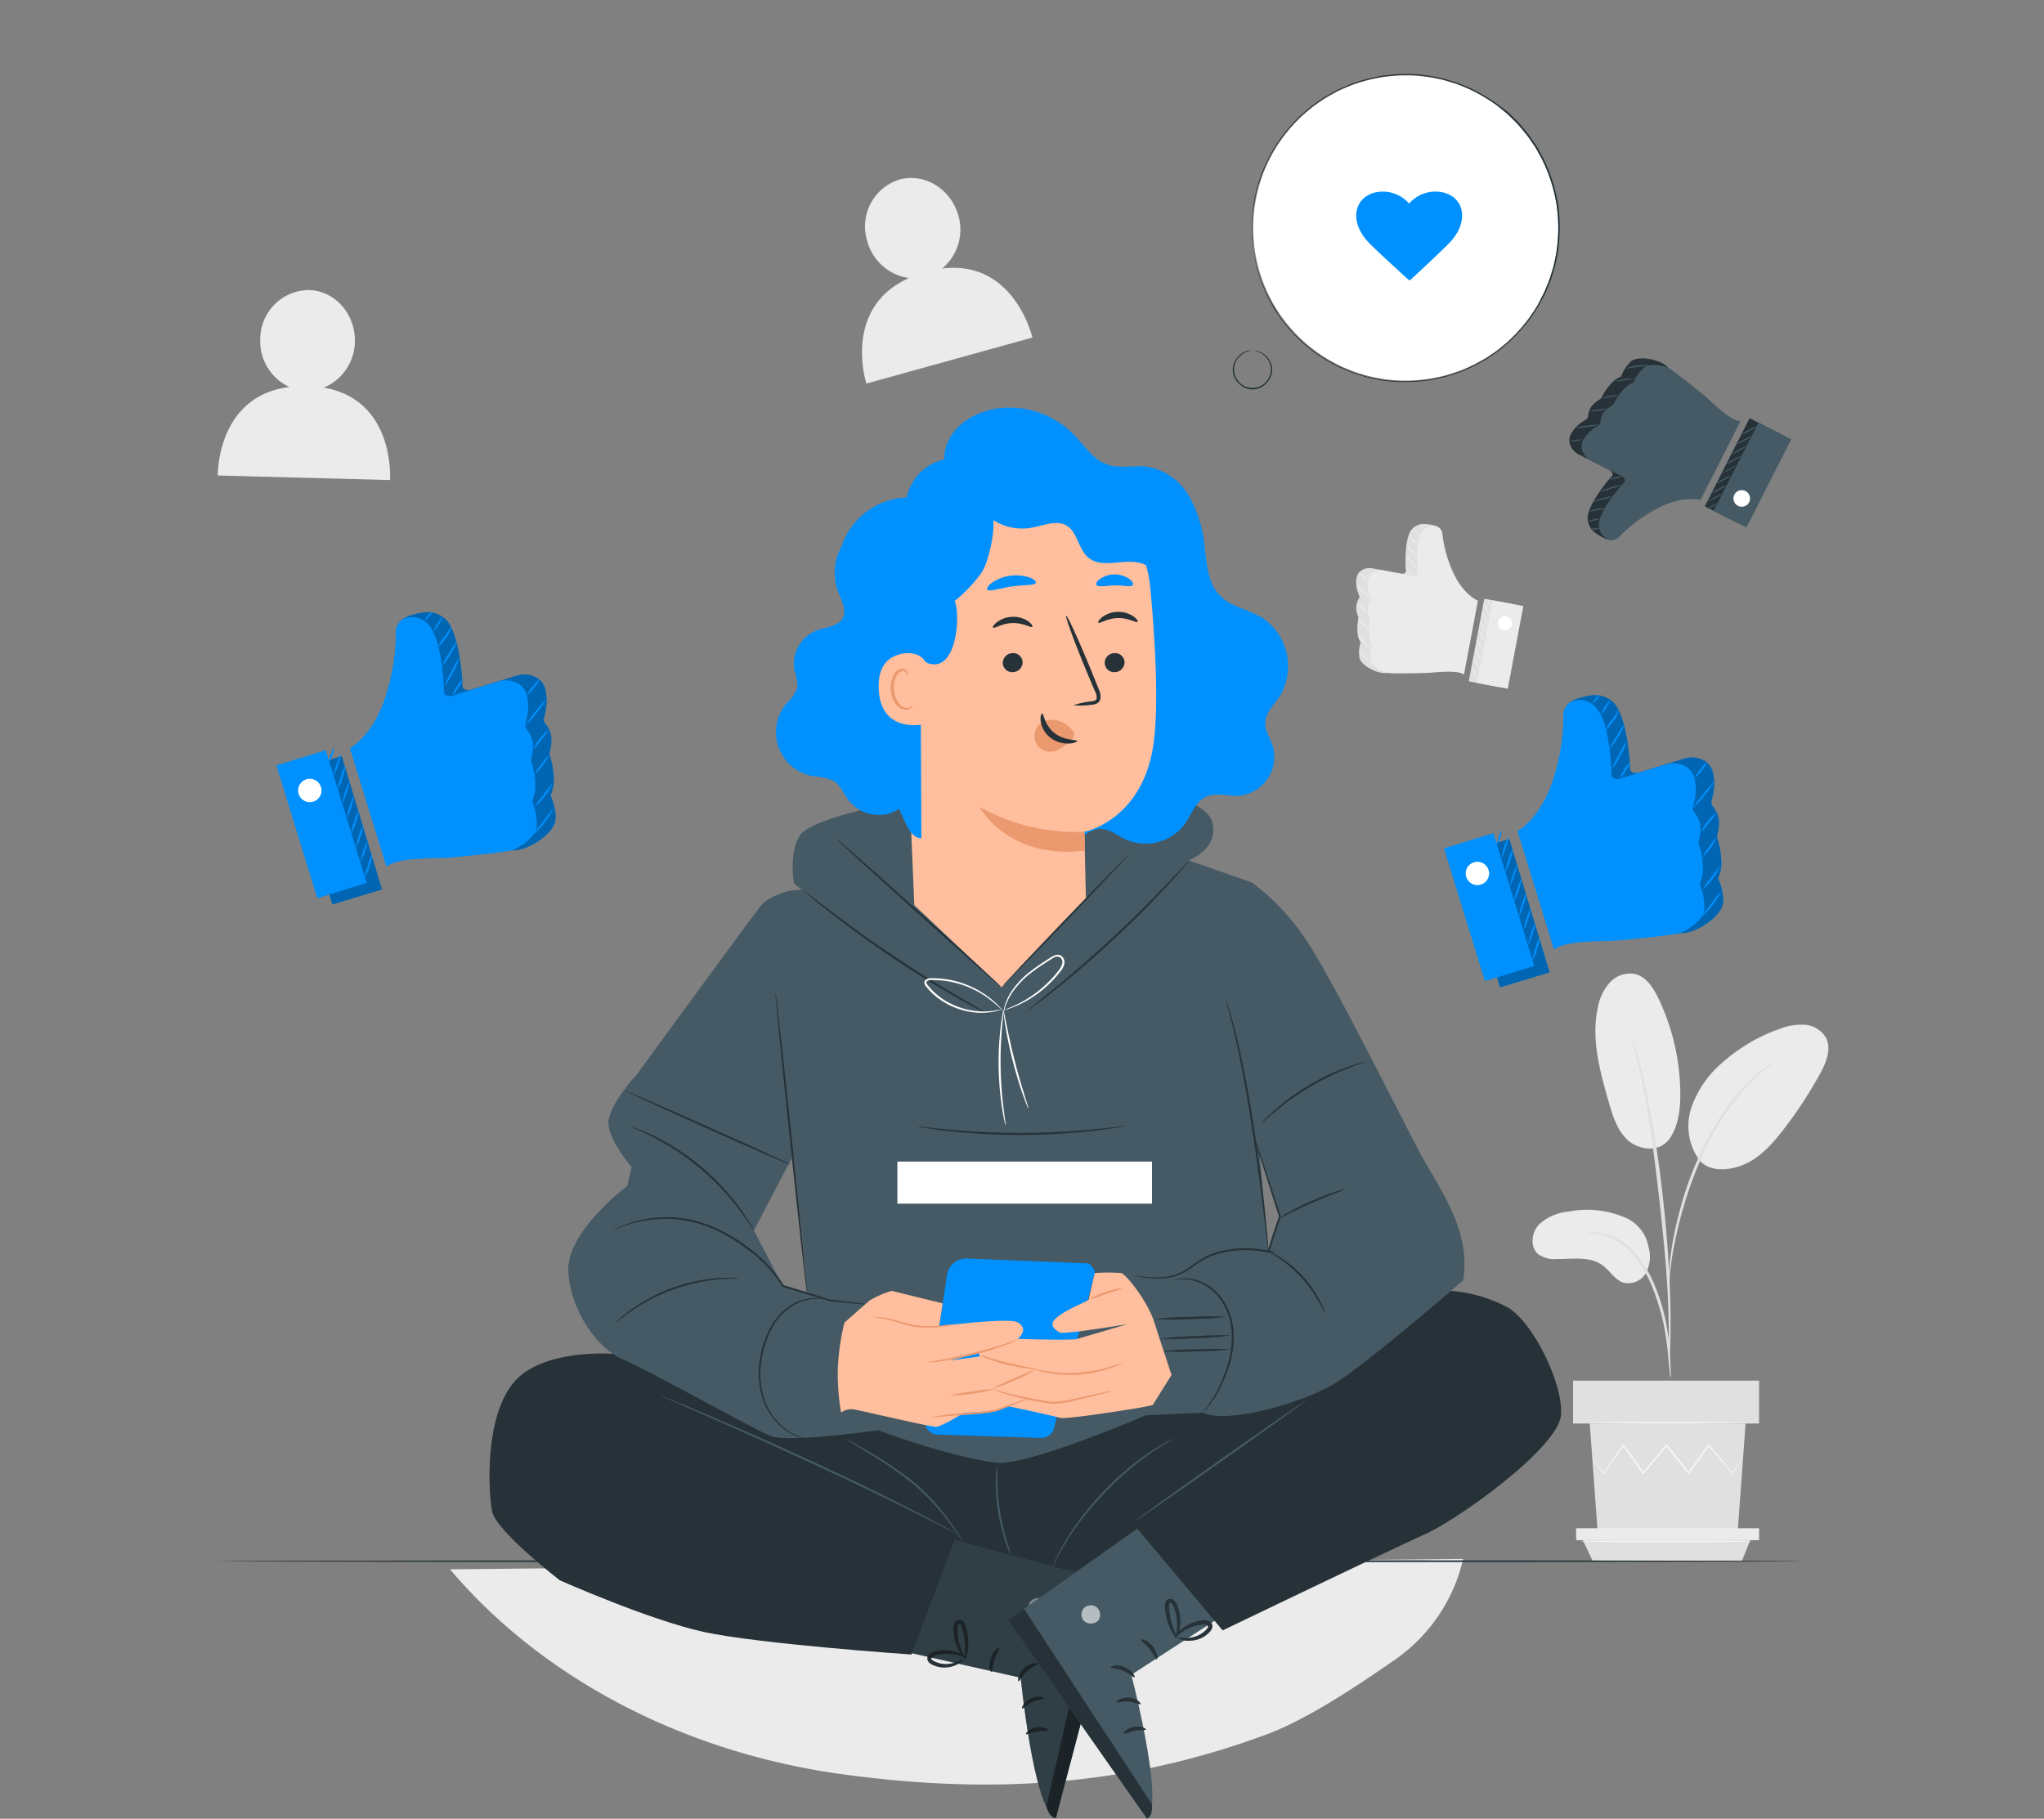 <svg xmlns="http://www.w3.org/2000/svg" width="345" height="307" viewBox="0 0 345 307">
  <rect x="0" y="0" width="345" height="307" fill="#808080" stroke="none"/>
  <g id="Group_1767" data-name="Group 1767" transform="translate(-17703 -5993)">
    <rect id="Rectangle_2933" data-name="Rectangle 2933" width="345" height="307" transform="translate(17703 5993)" fill="#fff" opacity="0"/>
    <g id="Group_1685" data-name="Group 1685" transform="translate(-394 12.188)">
      <g id="Mobile_feed-pana" data-name="Mobile feed-pana" transform="translate(18095.496 5972.138)">
        <g id="freepik--background-complete--inject-25" transform="translate(77.463 38.718)">
          <path id="Path_32583" data-name="Path 32583" d="M222.5,64.147a8.539,8.539,0,0,0,2.755-8.928c-1.275-4.534-5.739-7.257-9.974-6.084a8.279,8.279,0,0,0-5.427,10.337,8.5,8.5,0,0,0,7.053,6.275c-11.332,5.1-7.181,17.818-7.181,17.818L237.743,75.8S234.726,62.623,222.5,64.147Z" transform="translate(-139.446 -48.863)" fill="#ebebeb"/>
          <path id="Path_32836" data-name="Path 32836" d="M222.5,64.147a8.539,8.539,0,0,0,2.755-8.928c-1.275-4.534-5.739-7.257-9.974-6.084a8.279,8.279,0,0,0-5.427,10.337,8.5,8.5,0,0,0,7.053,6.275c-11.332,5.1-7.181,17.818-7.181,17.818L237.743,75.8S234.726,62.623,222.5,64.147Z" transform="translate(-215.327 -91.013) rotate(17)" fill="#ebebeb"/>
          <rect id="Rectangle_3001" data-name="Rectangle 3001" width="14.195" height="5.28" transform="translate(171.941 84.971) rotate(-79.33)" fill="#e0e0e0"/>
          <rect id="Rectangle_3002" data-name="Rectangle 3002" width="14.195" height="5.28" transform="translate(173.344 85.235) rotate(-79.33)" fill="#ebebeb"/>
          <path id="Path_32584" data-name="Path 32584" d="M377.3,165.838a1.186,1.186,0,1,0,.5-.765A1.192,1.192,0,0,0,377.3,165.838Z" transform="translate(-200.417 -90.89)" fill="#fff"/>
          <path id="Path_32585" data-name="Path 32585" d="M373.06,163.51a3.762,3.762,0,0,1,.606,1.1,3.545,3.545,0,0,1,.408,1.18,3.763,3.763,0,0,1-.606-1.1,3.545,3.545,0,0,1-.408-1.18Z" transform="translate(-198.889 -90.398)" fill="#ebebeb"/>
          <path id="Path_32586" data-name="Path 32586" d="M372.6,165.93a3.761,3.761,0,0,1,.606,1.1,3.825,3.825,0,0,1,.414,1.18,3.6,3.6,0,0,1-.606-1.1A3.828,3.828,0,0,1,372.6,165.93Z" transform="translate(-198.722 -91.275)" fill="#ebebeb"/>
          <path id="Path_32587" data-name="Path 32587" d="M372.14,168.35a3.694,3.694,0,0,1,.638,1.1,3.546,3.546,0,0,1,.408,1.18,3.762,3.762,0,0,1-.606-1.1A3.828,3.828,0,0,1,372.14,168.35Z" transform="translate(-198.556 -92.152)" fill="#ebebeb"/>
          <path id="Path_32588" data-name="Path 32588" d="M371.69,170.77a3.76,3.76,0,0,1,.606,1.1,3.827,3.827,0,0,1,.415,1.18,3.69,3.69,0,0,1-.638-1.1,3.544,3.544,0,0,1-.383-1.18Z" transform="translate(-198.393 -93.029)" fill="#ebebeb"/>
          <path id="Path_32589" data-name="Path 32589" d="M371.23,173.19a3.6,3.6,0,0,1,.606,1.1,3.826,3.826,0,0,1,.415,1.18,3.763,3.763,0,0,1-.606-1.1A3.826,3.826,0,0,1,371.23,173.19Z" transform="translate(-198.226 -93.905)" fill="#ebebeb"/>
          <path id="Path_32590" data-name="Path 32590" d="M370.78,175.61a3.761,3.761,0,0,1,.638,1.1,3.545,3.545,0,0,1,.408,1.18,3.762,3.762,0,0,1-.606-1.1,3.546,3.546,0,0,1-.44-1.18Z" transform="translate(-198.063 -94.782)" fill="#ebebeb"/>
          <path id="Path_32591" data-name="Path 32591" d="M370.32,178a3.761,3.761,0,0,1,.606,1.1,3.826,3.826,0,0,1,.415,1.18,3.6,3.6,0,0,1-.606-1.1A3.826,3.826,0,0,1,370.32,178Z" transform="translate(-197.896 -95.648)" fill="#ebebeb"/>
          <path id="Path_32592" data-name="Path 32592" d="M373.48,161.38a3.763,3.763,0,0,1,.606,1.1,3.827,3.827,0,0,1,.414,1.18,3.6,3.6,0,0,1-.606-1.1A3.826,3.826,0,0,1,373.48,161.38Z" transform="translate(-199.041 -89.627)" fill="#ebebeb"/>
          <path id="Path_32593" data-name="Path 32593" d="M374.521,160.38a1.562,1.562,0,0,1,.4.638c.166.383.261.689.2.714s-.23-.255-.4-.638S374.463,160.406,374.521,160.38Z" transform="translate(-199.412 -89.264)" fill="#ebebeb"/>
          <path id="Path_32594" data-name="Path 32594" d="M356.332,165.418l2.041-12.378s-2.64-1.052-4.387-5.242c-1.154-2.774-.064-5.28-.172-6.422-.064-.7-1.652-.861-2.353-.906a2.7,2.7,0,0,0-2.442,1.052c-1.193,1.747-.886,6.517-.886,6.517s.338,1.02-.963.778l-4.623-.874a2.551,2.551,0,0,0-1.76.281,1.913,1.913,0,0,0-.982,1.5c-.2,1.792.58,2.755.517,3.125a3.469,3.469,0,0,0-.536,2.06c.172,1.135.421,1.084.325,1.594a8.4,8.4,0,0,0-.07,2.672,3.826,3.826,0,0,0,.472,1.275,5.664,5.664,0,0,0-.172,2.7c.446,1.365,3.348,2.761,4.719,2.423.638-.159,3.52-.3,4.878-.376S355.216,164.583,356.332,165.418Z" transform="translate(-186.823 -82.046)" fill="#e0e0e0"/>
          <path id="Path_32595" data-name="Path 32595" d="M359.069,166.055l2.353-12.467s-2.64-1.052-4.387-5.242a21.172,21.172,0,0,1-1.613-6.045,1.441,1.441,0,0,0-1.314-1.32,2.2,2.2,0,0,0-2.136,1.008c-1.193,1.741-.791,6.6-.791,6.6s.338,1.02-.957.778l-4.63-.874a2.6,2.6,0,0,0-1.76.281,1.913,1.913,0,0,0-.982,1.511c-.2,1.786.587,2.749.517,3.118a3.422,3.422,0,0,0-.536,2.06c.172,1.135.421,1.084.325,1.594a8.437,8.437,0,0,0-.07,2.678,3.827,3.827,0,0,0,.472,1.275,6.524,6.524,0,0,0-.172,2.7c.281,1.059,2.13,1.913,2.78,2.06s5.459.064,6.817,0S357.934,165.219,359.069,166.055Z" transform="translate(-187.928 -82.23)" fill="#ebebeb"/>
          <path id="Path_32596" data-name="Path 32596" d="M353,148.32a8.033,8.033,0,0,1,.976,1.32,8.8,8.8,0,0,1,.88,1.384,4.917,4.917,0,0,1-1.052-1.275A5.566,5.566,0,0,1,353,148.32Z" transform="translate(-191.622 -84.895)" fill="#ebebeb"/>
          <path id="Path_32597" data-name="Path 32597" d="M353.05,145.63a9.053,9.053,0,0,1,.944,1.154,4.911,4.911,0,0,1,.848,1.231,5.741,5.741,0,0,1-1.014-1.1A3.762,3.762,0,0,1,353.05,145.63Z" transform="translate(-191.64 -83.921)" fill="#ebebeb"/>
          <path id="Path_32598" data-name="Path 32598" d="M353.7,143.309c.057-.032.351.421.8.9a2.722,2.722,0,0,1,.714.988,5.1,5.1,0,0,1-.874-.842A2.188,2.188,0,0,1,353.7,143.309Z" transform="translate(-191.875 -83.079)" fill="#ebebeb"/>
          <path id="Path_32599" data-name="Path 32599" d="M354.866,141.489c.045-.032.332.249.638.638s.523.727.478.759-.332-.242-.638-.638S354.815,141.527,354.866,141.489Z" transform="translate(-192.295 -82.419)" fill="#ebebeb"/>
          <path id="Path_32600" data-name="Path 32600" d="M356.556,140.605c.038-.045.242.089.453.287s.344.4.3.446-.242-.089-.453-.293S356.518,140.65,356.556,140.605Z" transform="translate(-192.907 -82.097)" fill="#ebebeb"/>
          <path id="Path_32601" data-name="Path 32601" d="M352.867,151.868c.045-.038.351.261.676.638s.555.765.5.8-.344-.261-.67-.67S352.822,151.906,352.867,151.868Z" transform="translate(-191.571 -86.179)" fill="#ebebeb"/>
          <path id="Path_32602" data-name="Path 32602" d="M339.77,156.46a7.174,7.174,0,0,1,1.314,1.167,7.653,7.653,0,0,1,1.161,1.307,7.013,7.013,0,0,1-1.314-1.161A7.277,7.277,0,0,1,339.77,156.46Z" transform="translate(-186.828 -87.844)" fill="#ebebeb"/>
          <path id="Path_32603" data-name="Path 32603" d="M340.51,153.167c.045-.045.408.255.81.638s.7.772.638.816-.408-.255-.81-.638a2.749,2.749,0,0,1-.638-.816Z" transform="translate(-187.096 -86.65)" fill="#ebebeb"/>
          <path id="Path_32604" data-name="Path 32604" d="M340,161.41a3.424,3.424,0,0,1,1.027.8,3.259,3.259,0,0,1,.8,1.027,5.565,5.565,0,0,1-.95-.874A5.31,5.31,0,0,1,340,161.41Z" transform="translate(-186.912 -89.638)" fill="#ebebeb"/>
          <path id="Path_32605" data-name="Path 32605" d="M340.34,165.38a3.953,3.953,0,0,1,.944.874,4.1,4.1,0,0,1,.784,1.014,3.953,3.953,0,0,1-.944-.874A3.825,3.825,0,0,1,340.34,165.38Z" transform="translate(-187.035 -91.076)" fill="#ebebeb"/>
          <path id="Path_32606" data-name="Path 32606" d="M340.35,170a7.534,7.534,0,0,1,1.059,1.046,7.889,7.889,0,0,1,.995,1.1,4.1,4.1,0,0,1-1.148-.957A4.183,4.183,0,0,1,340.35,170Z" transform="translate(-187.039 -92.75)" fill="#ebebeb"/>
          <path id="Path_32607" data-name="Path 32607" d="M340.57,173.92a33.459,33.459,0,0,1,2.4,2.513,5.453,5.453,0,0,1-1.32-1.141A5.638,5.638,0,0,1,340.57,173.92Z" transform="translate(-187.118 -94.17)" fill="#ebebeb"/>
          <path id="Path_32608" data-name="Path 32608" d="M402.575,323.532a16.267,16.267,0,0,0-10.095-1.224,8.338,8.338,0,0,0-4.987,2.226c-1.244,1.377-1.486,3.826-.051,4.974a4.738,4.738,0,0,0,3.144.8c2.666,0,5.625-.5,7.761,1.11,1.212.912,2.022,2.436,3.476,2.889a3.45,3.45,0,0,0,3.788-1.684,5.886,5.886,0,0,0,.427-4.336,6.619,6.619,0,0,0-3.463-4.751Z" transform="translate(-203.744 -147.825)" fill="#ebebeb"/>
          <path id="Path_32609" data-name="Path 32609" d="M415.635,287.284c-1.881,2.685-5.529,1.8-7.219.159s-2.411-4.011-3.061-6.269c-1.486-5.172-2.984-10.592-1.881-15.86A8.839,8.839,0,0,1,405.5,261a4.592,4.592,0,0,1,4.362-1.448c1.837.485,2.978,2.289,3.826,4a37.785,37.785,0,0,1,3.737,16.217c0,2.615-.3,5.35-1.773,7.506" transform="translate(-209.77 -125.161)" fill="#ebebeb"/>
          <path id="Path_32610" data-name="Path 32610" d="M429.716,296.034a9.777,9.777,0,0,1-1.518-8.979,17.324,17.324,0,0,1,5.319-7.716,28.66,28.66,0,0,1,9.521-5.618,10.135,10.135,0,0,1,4.285-.727,4.5,4.5,0,0,1,3.6,2.175c1,1.913.038,4.228-1,6.122a72.256,72.256,0,0,1-6.256,9.521c-1.875,2.417-4.018,4.8-6.875,5.9s-5.829.963-7.34-1.02" transform="translate(-218.698 -130.059)" fill="#ebebeb"/>
          <path id="Path_32611" data-name="Path 32611" d="M415.037,352.524a5.44,5.44,0,0,1-.172-1.218c-.089-.886-.191-2-.325-3.329a47.688,47.688,0,0,0-.746-4.878,37.852,37.852,0,0,0-1.773-5.739,21.351,21.351,0,0,0-2.94-5.21,10.963,10.963,0,0,0-3.718-3.093,10.584,10.584,0,0,0-3.131-.976,5.933,5.933,0,0,1-1.212-.172,5.138,5.138,0,0,1,1.237,0,9.528,9.528,0,0,1,3.265.848,10.886,10.886,0,0,1,3.916,3.118,20.68,20.68,0,0,1,3.048,5.312,35.256,35.256,0,0,1,1.76,5.854,40.63,40.63,0,0,1,.638,4.936c.1,1.416.147,2.551.166,3.348a6.428,6.428,0,0,1-.013,1.2Z" transform="translate(-209.019 -149.945)" fill="#e0e0e0"/>
          <path id="Path_32612" data-name="Path 32612" d="M419.064,331.284a2.007,2.007,0,0,1-.032-.561V329.1c0-1.4,0-3.431-.07-5.937-.121-5.019-.555-10.414-1.39-18.022-.791-7.155-1.849-15.484-2.965-20.9-.242-1.231-.485-2.34-.714-3.31s-.4-1.811-.58-2.487-.274-1.161-.376-1.575a1.99,1.99,0,0,1-.1-.555,2.551,2.551,0,0,1,.191.529c.128.408.281.918.472,1.55s.421,1.505.638,2.474.523,2.073.784,3.3a183.085,183.085,0,0,1,3.118,19.367c.842,7.652,1.218,14.565,1.275,19.6,0,2.513,0,4.547-.089,5.95-.038.638-.07,1.193-.1,1.613A2.691,2.691,0,0,1,419.064,331.284Z" transform="translate(-213.301 -131.268)" fill="#e0e0e0"/>
          <path id="Path_32613" data-name="Path 32613" d="M422.523,320.221a11.848,11.848,0,0,1,0-1.69c.064-1.084.21-2.653.517-4.579a60.234,60.234,0,0,1,1.492-6.664,54.31,54.31,0,0,1,2.787-7.888,41.978,41.978,0,0,1,8.188-12.754,19.969,19.969,0,0,1,1.913-1.792c.293-.249.555-.5.823-.7l.746-.517a10.87,10.87,0,0,1,1.422-.912,51,51,0,0,0-4.662,4.158,44.41,44.41,0,0,0-7.984,12.7,62.538,62.538,0,0,0-2.8,7.818c-.733,2.449-1.218,4.7-1.588,6.6s-.548,3.456-.67,4.528A10.383,10.383,0,0,1,422.523,320.221Z" transform="translate(-216.798 -133.591)" fill="#e0e0e0"/>
          <path id="Path_32614" data-name="Path 32614" d="M427.9,378.56l-1.339,18.379H402.939L401.6,378.56Z" transform="translate(-209.229 -168.309)" fill="#e0e0e0"/>
          <rect id="Rectangle_3003" data-name="Rectangle 3003" width="31.401" height="7.244" transform="translate(189.552 203.006)" fill="#e0e0e0"/>
          <path id="Path_32615" data-name="Path 32615" d="M428.878,406.28v2.009H398V406.28Z" transform="translate(-207.925 -178.352)" fill="#ebebeb"/>
          <path id="Path_32616" data-name="Path 32616" d="M426.595,412.963l1.441-3.533H399.76l1.684,3.533Z" transform="translate(-208.562 -179.493)" fill="#e0e0e0"/>
          <path id="Path_32617" data-name="Path 32617" d="M402.29,386.536a.954.954,0,0,0,.108.166l.351.472,1.377,1.76.064.077.057-.083c.867-1.193,2.022-2.793,3.38-4.674h-.191l3.322,4.713.108.147.115-.14,3.947-4.694h-.23l.217.268,3.533,4.426.115.147.108-.153L422,384.26h-.191c1.639,1.868,3.029,3.456,4.1,4.668l.07.089.057-.1,1.275-2.155c.134-.236.242-.427.332-.574a.818.818,0,0,0,.1-.21s-.051.064-.134.185l-.363.555c-.332.51-.784,1.224-1.352,2.117h.134l-4.037-4.725-.115-.128-.089.128-3.361,4.687h.261l-3.52-4.426c-.07-.1-.147-.191-.217-.274l-.108-.14-.115.14-3.941,4.7h.223l-3.361-4.694-.1-.134-.1.134-3.31,4.725h.121l-1.435-1.715-.383-.446A.852.852,0,0,0,402.29,386.536Z" transform="translate(-209.479 -170.266)" fill="#f5f5f5"/>
          <path id="Path_32618" data-name="Path 32618" d="M401.09,378.287c0,.077,5.911.147,13.213.147s13.213-.07,13.213-.147-5.912-.147-13.213-.147S401.09,378.2,401.09,378.287Z" transform="translate(-209.044 -168.157)" fill="#f5f5f5"/>
          <path id="Path_32619" data-name="Path 32619" d="M399.21,409.657c0,.083,6.435.147,14.368.147s14.361-.064,14.361-.147-6.428-.147-14.361-.147S399.21,409.574,399.21,409.657Z" transform="translate(-208.363 -179.522)" fill="#f5f5f5"/>
          <path id="Path_32620" data-name="Path 32620" d="M99.94,416.15c16.421,19.38,40.852,31.095,66.016,34.564s48.032,2.136,71.838-6.709c6.575-2.436,14.667-7.755,21.6-12.569a28.505,28.505,0,0,0,11.555-17.046Z" transform="translate(-99.94 -181.29)" fill="#ebebeb"/>
        </g>
        <g id="freepik--Floor--inject-25" transform="translate(37.9 272.041)">
          <path id="Path_32621" data-name="Path 32621" d="M305.865,414.906c0,.1-59.989.166-133.976.166S37.9,414.982,37.9,414.906s59.945-.166,133.989-.166S305.865,414.8,305.865,414.906Z" transform="translate(-37.9 -414.74)" fill="#263238"/>
        </g>
        <g id="freepik--Icons--inject-25" transform="translate(245.228 69.179)">
          <rect id="Rectangle_3014" data-name="Rectangle 3014" width="8.749" height="23.515" transform="translate(2.655 83.656) rotate(-16.809)" fill="#0091ff"/>
          <g id="Group_1680" data-name="Group 1680" transform="translate(2.655 81.126)" opacity="0.3">
            <rect id="Rectangle_3015" data-name="Rectangle 3015" width="8.749" height="23.515" transform="translate(0 2.53) rotate(-16.809)"/>
          </g>
          <rect id="Rectangle_3016" data-name="Rectangle 3016" width="8.724" height="23.449" transform="translate(0 82.698) rotate(-17.12)" fill="#0091ff"/>
          <path id="Path_32701" data-name="Path 32701" d="M372.615,231.224a1.971,1.971,0,1,1-2.461-1.275A1.971,1.971,0,0,1,372.615,231.224Z" transform="translate(-365.1 -144.897)" fill="#fff"/>
          <path id="Path_32702" data-name="Path 32702" d="M380.53,226.46a7.444,7.444,0,0,1-.485,2,7.347,7.347,0,0,1-.765,1.913,7.408,7.408,0,0,1,.485-2.009A7.237,7.237,0,0,1,380.53,226.46Z" transform="translate(-368.907 -143.666)" fill="#0091ff"/>
          <path id="Path_32703" data-name="Path 32703" d="M381.715,230.34a14.5,14.5,0,0,1-1.275,3.928A14.5,14.5,0,0,1,381.715,230.34Z" transform="translate(-369.328 -145.072)" fill="#0091ff"/>
          <path id="Path_32704" data-name="Path 32704" d="M382.915,234.23a14.974,14.974,0,0,1-1.275,3.922,7.441,7.441,0,0,1,.485-2,7.345,7.345,0,0,1,.791-1.919Z" transform="translate(-369.763 -146.481)" fill="#0091ff"/>
          <path id="Path_32705" data-name="Path 32705" d="M384.124,238.12a7.341,7.341,0,0,1-.485,2,7.473,7.473,0,0,1-.759,1.913,7.39,7.39,0,0,1,.485-2,7.475,7.475,0,0,1,.759-1.913Z" transform="translate(-370.212 -147.89)" fill="#0091ff"/>
          <path id="Path_32706" data-name="Path 32706" d="M385.29,242a7.443,7.443,0,0,1-.485,2,7.348,7.348,0,0,1-.765,1.913,14.973,14.973,0,0,1,1.275-3.922Z" transform="translate(-370.632 -149.292)" fill="#0091ff"/>
          <path id="Path_32707" data-name="Path 32707" d="M386.505,245.89a14.5,14.5,0,0,1-1.275,3.928A14.5,14.5,0,0,1,386.505,245.89Z" transform="translate(-371.063 -150.705)" fill="#0091ff"/>
          <path id="Path_32708" data-name="Path 32708" d="M387.72,249.78a7.41,7.41,0,0,1-.485,2.009,7.235,7.235,0,0,1-.765,1.913,7.443,7.443,0,0,1,.485-2A7.344,7.344,0,0,1,387.72,249.78Z" transform="translate(-371.512 -152.115)" fill="#0091ff"/>
          <path id="Path_32709" data-name="Path 32709" d="M379.425,223a14.553,14.553,0,0,1-1.275,3.922A14.369,14.369,0,0,1,379.425,223Z" transform="translate(-368.498 -142.412)" fill="#0091ff"/>
          <path id="Path_32710" data-name="Path 32710" d="M377.819,221.589a2.659,2.659,0,0,1-.23,1.205c-.2.638-.434,1.141-.51,1.116a2.729,2.729,0,0,1,.236-1.205C377.519,222.068,377.742,221.564,377.819,221.589Z" transform="translate(-368.11 -141.901)" fill="#0091ff"/>
          <path id="Path_32711" data-name="Path 32711" d="M393.01,227.681l-5.65-19.941s4.145-2.213,6.224-9.419c1.384-4.764-.874-8.673-.912-10.567,0-1.161,2.551-1.722,3.692-1.913a4.528,4.528,0,0,1,4.215,1.275c2.283,2.646,2.659,10.535,2.659,10.535s-.363,1.741,1.722,1.1l7.436-2.289a4.241,4.241,0,0,1,2.94.128,3.15,3.15,0,0,1,1.913,2.3c.638,2.9-.453,4.623-.268,5.216s1.326,1.384,1.275,3.284-.485,1.862-.236,2.678a14.03,14.03,0,0,1,.638,4.375,6.434,6.434,0,0,1-.542,2.206s1.148,2.627.784,4.407c-.478,2.328-4.981,5.159-7.3,4.853-1.078-.14-5.829.166-8.073.287S394.719,226.081,393.01,227.681Z" transform="translate(-371.835 -128.913)" fill="#0091ff"/>
          <g id="Group_1681" data-name="Group 1681" transform="translate(15.525 56.825)" opacity="0.3">
            <path id="Path_32712" data-name="Path 32712" d="M393.01,227.681l-5.65-19.941s4.145-2.213,6.224-9.419c1.384-4.764-.874-8.673-.912-10.567,0-1.161,2.551-1.722,3.692-1.913a4.528,4.528,0,0,1,4.215,1.275c2.283,2.646,2.659,10.535,2.659,10.535s-.363,1.741,1.722,1.1l7.436-2.289a4.241,4.241,0,0,1,2.94.128,3.15,3.15,0,0,1,1.913,2.3c.638,2.9-.453,4.623-.268,5.216s1.326,1.384,1.275,3.284-.485,1.862-.236,2.678a14.03,14.03,0,0,1,.638,4.375,6.434,6.434,0,0,1-.542,2.206s1.148,2.627.784,4.407c-.478,2.328-4.981,5.159-7.3,4.853-1.078-.14-5.829.166-8.073.287S394.719,226.081,393.01,227.681Z" transform="translate(-387.36 -185.738)"/>
          </g>
          <path id="Path_32713" data-name="Path 32713" d="M388.643,229.2,382.47,209.18s4.151-2.219,6.23-9.419a34.927,34.927,0,0,0,1.524-10.2,2.385,2.385,0,0,1,1.913-2.4,3.622,3.622,0,0,1,3.686,1.275c2.283,2.64,2.519,10.688,2.519,10.688s-.357,1.741,1.728,1.1l7.436-2.3a4.26,4.26,0,0,1,2.933.134,3.144,3.144,0,0,1,1.913,2.289c.638,2.9-.453,4.623-.268,5.223s1.32,1.384,1.275,3.278-.485,1.862-.236,2.685a13.807,13.807,0,0,1,.638,4.375,6.32,6.32,0,0,1-.542,2.206,10.765,10.765,0,0,1,.791,4.4c-.261,1.792-3.138,3.578-4.183,3.9s-8.928,1.129-11.192,1.275S390.358,227.616,388.643,229.2Z" transform="translate(-370.063 -129.389)" fill="#0091ff"/>
          <path id="Path_32714" data-name="Path 32714" d="M409.972,197.78a9.743,9.743,0,0,1-1.071,2.5,10.061,10.061,0,0,1-1.46,2.289,17.752,17.752,0,0,1,1.205-2.423,18.492,18.492,0,0,1,1.326-2.366Z" transform="translate(-379.11 -133.275)" fill="#0091ff"/>
          <path id="Path_32715" data-name="Path 32715" d="M409.33,193.39a6.952,6.952,0,0,1-1.059,2.238,11.613,11.613,0,0,1-1.441,2.009,9.463,9.463,0,0,1,1.192-2.162,23.361,23.361,0,0,1,1.307-2.085Z" transform="translate(-378.889 -131.685)" fill="#0091ff"/>
          <path id="Path_32716" data-name="Path 32716" d="M408.032,189.7a4.037,4.037,0,0,1-.886,1.817,11.113,11.113,0,0,1-1.275,1.569,5.1,5.1,0,0,1,1.02-1.741C407.56,190.471,407.949,189.661,408.032,189.7Z" transform="translate(-378.541 -130.347)" fill="#0091ff"/>
          <path id="Path_32717" data-name="Path 32717" d="M406.12,186.94a3.869,3.869,0,0,1-.638,1.32c-.434.689-.842,1.212-.912,1.167a7.774,7.774,0,0,1,1.575-2.487Z" transform="translate(-378.07 -129.348)" fill="#0091ff"/>
          <path id="Path_32718" data-name="Path 32718" d="M403.445,185.8c.064.057-.134.4-.44.765s-.6.638-.638.58.134-.389.44-.765S403.406,185.745,403.445,185.8Z" transform="translate(-377.27 -128.931)" fill="#0091ff"/>
          <path id="Path_32719" data-name="Path 32719" d="M411.264,203.6a4.215,4.215,0,0,1-.708,1.4,4.464,4.464,0,0,1-.957,1.237,4.343,4.343,0,0,1,.708-1.4A4.183,4.183,0,0,1,411.264,203.6Z" transform="translate(-379.892 -135.384)" fill="#0091ff"/>
          <path id="Path_32720" data-name="Path 32720" d="M432.517,208.7a28.38,28.38,0,0,1-3.6,4.521,15.352,15.352,0,0,1,1.684-2.347A14.525,14.525,0,0,1,432.517,208.7Z" transform="translate(-386.892 -137.232)" fill="#0091ff"/>
          <path id="Path_32721" data-name="Path 32721" d="M431.523,203.43a5.515,5.515,0,0,1-.957,1.441,5.247,5.247,0,0,1-1.186,1.275,5.146,5.146,0,0,1,.957-1.441A5.408,5.408,0,0,1,431.523,203.43Z" transform="translate(-387.058 -135.322)" fill="#0091ff"/>
          <path id="Path_32722" data-name="Path 32722" d="M433.617,216.87a10.878,10.878,0,0,1-1.275,1.7,11.345,11.345,0,0,1-1.371,1.633,6.173,6.173,0,0,1,1.141-1.811,6.238,6.238,0,0,1,1.5-1.518Z" transform="translate(-387.634 -140.191)" fill="#0091ff"/>
          <path id="Path_32723" data-name="Path 32723" d="M433.877,223.45a15.849,15.849,0,0,1-2.487,3.418,7.835,7.835,0,0,1,1.122-1.8,7.449,7.449,0,0,1,1.365-1.62Z" transform="translate(-387.787 -142.575)" fill="#0091ff"/>
          <path id="Path_32724" data-name="Path 32724" d="M434.449,231a7.849,7.849,0,0,1-1.275,2.111,8.029,8.029,0,0,1-1.684,1.811,15.569,15.569,0,0,1,1.454-1.99A17.047,17.047,0,0,1,434.449,231Z" transform="translate(-387.823 -145.311)" fill="#0091ff"/>
          <path id="Path_32725" data-name="Path 32725" d="M434.519,237.51a16.823,16.823,0,0,1-3.469,4.566,23.549,23.549,0,0,1,1.7-2.309,22.007,22.007,0,0,1,1.766-2.257Z" transform="translate(-387.663 -147.669)" fill="#0091ff"/>
          <rect id="Rectangle_3017" data-name="Rectangle 3017" width="16.695" height="6.211" transform="translate(44.025 24.97) rotate(-63.09)" fill="#263238"/>
          <rect id="Rectangle_3018" data-name="Rectangle 3018" width="16.695" height="6.211" transform="translate(45.521 25.725) rotate(-63.09)" fill="#455a64"/>
          <path id="Path_32726" data-name="Path 32726" d="M439.8,132.241a1.4,1.4,0,1,1-.087,1.092,1.4,1.4,0,0,1,.087-1.092Z" transform="translate(-390.776 -109.257)" fill="#fff"/>
          <path id="Path_32727" data-name="Path 32727" d="M433.87,131.51a5.282,5.282,0,0,1,1.243-.784,4.95,4.95,0,0,1,1.339-.606,5.279,5.279,0,0,1-1.243.784A5.408,5.408,0,0,1,433.87,131.51Z" transform="translate(-388.685 -108.763)" fill="#455a64"/>
          <path id="Path_32728" data-name="Path 32728" d="M435.18,128.93a5.422,5.422,0,0,1,1.243-.791,5.045,5.045,0,0,1,1.339-.6,5.281,5.281,0,0,1-1.275.784A5.407,5.407,0,0,1,435.18,128.93Z" transform="translate(-389.16 -107.828)" fill="#455a64"/>
          <path id="Path_32729" data-name="Path 32729" d="M436.49,126.322a12.487,12.487,0,0,1,2.583-1.422,14.047,14.047,0,0,1-2.583,1.422Z" transform="translate(-389.634 -106.872)" fill="#455a64"/>
          <path id="Path_32730" data-name="Path 32730" d="M437.8,123.76a5.28,5.28,0,0,1,1.243-.784,5.409,5.409,0,0,1,1.339-.606,5.419,5.419,0,0,1-1.275.791A5.236,5.236,0,0,1,437.8,123.76Z" transform="translate(-390.109 -105.955)" fill="#455a64"/>
          <path id="Path_32731" data-name="Path 32731" d="M439.11,121.21a5.28,5.28,0,0,1,1.243-.784,5.134,5.134,0,0,1,1.339-.606A10.668,10.668,0,0,1,439.11,121.21Z" transform="translate(-390.583 -105.031)" fill="#455a64"/>
          <path id="Path_32732" data-name="Path 32732" d="M440.42,118.6a5.42,5.42,0,0,1,1.244-.791,5.237,5.237,0,0,1,1.339-.6,5.281,5.281,0,0,1-1.275.784A5.2,5.2,0,0,1,440.42,118.6Z" transform="translate(-391.058 -104.085)" fill="#455a64"/>
          <path id="Path_32733" data-name="Path 32733" d="M441.73,116.01a5.535,5.535,0,0,1,1.244-.784,5.739,5.739,0,0,1,1.339-.606,5.222,5.222,0,0,1-1.237.791,5.1,5.1,0,0,1-1.346.6Z" transform="translate(-391.533 -103.147)" fill="#455a64"/>
          <path id="Path_32734" data-name="Path 32734" d="M432.74,133.8a10.472,10.472,0,0,1,2.551-1.39,5.15,5.15,0,0,1-1.237.784A5.407,5.407,0,0,1,432.74,133.8Z" transform="translate(-388.276 -109.592)" fill="#455a64"/>
          <path id="Path_32735" data-name="Path 32735" d="M433,135.8a2.251,2.251,0,0,1,.721-.5c.427-.23.784-.37.81-.319s-.293.274-.714.5A1.972,1.972,0,0,1,433,135.8Z" transform="translate(-388.37 -110.517)" fill="#455a64"/>
          <path id="Path_32736" data-name="Path 32736" d="M423.24,106.47l-6.977,13s-3.189-.918-7.85,1.741c-3.061,1.754-3.826,4.872-4.764,5.861-.561.6-2.155-.389-2.844-.842a3.189,3.189,0,0,1-1.524-2.736c.14-2.481,3.826-6.709,3.826-6.709s1.046-.714-.338-1.416l-4.936-2.506a3.01,3.01,0,0,1-1.441-1.518,2.258,2.258,0,0,1,.166-2.117c1.1-1.8,2.519-2.143,2.717-2.551s0-1.358.982-2.3,1.173-.714,1.448-1.275a9.827,9.827,0,0,1,1.849-2.551,4.56,4.56,0,0,1,1.371-.861,6.674,6.674,0,0,1,1.779-2.646c1.4-.95,5.1-.172,6.135,1.129.485.606,3.067,2.8,4.273,3.826S421.582,106.431,423.24,106.47Z" transform="translate(-375.039 -96.629)" fill="#263238"/>
          <path id="Path_32737" data-name="Path 32737" d="M426.261,107.846l-6.753,13.3s-3.22-.918-7.85,1.735a24.826,24.826,0,0,0-5.841,4.464,1.7,1.7,0,0,1-2.168.281,2.551,2.551,0,0,1-1.275-2.462c.14-2.487,4-6.721,4-6.721s1.046-.714-.338-1.416l-4.968-2.487a3.01,3.01,0,0,1-1.435-1.524,2.238,2.238,0,0,1,.159-2.136c1.1-1.8,2.519-2.143,2.723-2.551s0-1.365.982-2.3,1.167-.708,1.441-1.275A10.089,10.089,0,0,1,406.8,102.2a4.464,4.464,0,0,1,1.365-.855A7.755,7.755,0,0,1,410,98.765c1.02-.784,3.373-.274,4.069.077s5.134,3.826,6.345,4.9S424.6,107.808,426.261,107.846Z" transform="translate(-376.211 -97.253)" fill="#455a64"/>
          <path id="Path_32738" data-name="Path 32738" d="M404.24,131.319a7.213,7.213,0,0,1,1.779-.746,7.309,7.309,0,0,1,1.913-.453,12.121,12.121,0,0,1-1.818.638A12.268,12.268,0,0,1,404.24,131.319Z" transform="translate(-377.95 -108.763)" fill="#455a64"/>
          <path id="Path_32739" data-name="Path 32739" d="M402.4,134.08a4.949,4.949,0,0,1,1.652-.638,8.239,8.239,0,0,1,1.735-.312,7.2,7.2,0,0,1-1.684.517A16.194,16.194,0,0,1,402.4,134.08Z" transform="translate(-377.284 -109.853)" fill="#455a64"/>
          <path id="Path_32740" data-name="Path 32740" d="M401.34,136.86a2.978,2.978,0,0,1,1.352-.491,8.289,8.289,0,0,1,1.422-.179,3.68,3.68,0,0,1-1.384.383A13.107,13.107,0,0,1,401.34,136.86Z" transform="translate(-376.9 -110.962)" fill="#455a64"/>
          <path id="Path_32741" data-name="Path 32741" d="M401.13,139.488a2.786,2.786,0,0,1,.995-.344,2.6,2.6,0,0,1,1.039-.147,2.653,2.653,0,0,1-.995.344A2.6,2.6,0,0,1,401.13,139.488Z" transform="translate(-376.824 -111.977)" fill="#455a64"/>
          <path id="Path_32742" data-name="Path 32742" d="M402.07,141.7c0-.057.268-.134.606-.172a1.345,1.345,0,0,1,.638.032,1.288,1.288,0,0,1-.606.172C402.363,141.773,402.076,141.76,402.07,141.7Z" transform="translate(-377.164 -112.891)" fill="#455a64"/>
          <path id="Path_32743" data-name="Path 32743" d="M406.71,128.371a3.074,3.074,0,0,1,1.052-.363,2.946,2.946,0,0,1,1.1-.159,3.24,3.24,0,0,1-1.052.363A3.112,3.112,0,0,1,406.71,128.371Z" transform="translate(-378.845 -107.938)" fill="#455a64"/>
          <path id="Path_32744" data-name="Path 32744" d="M397.79,114.694a10.2,10.2,0,0,1,2.028-.37,9.853,9.853,0,0,1,2.053-.166,10.2,10.2,0,0,1-2.028.37,10.357,10.357,0,0,1-2.053.166Z" transform="translate(-375.614 -102.979)" fill="#455a64"/>
          <path id="Path_32745" data-name="Path 32745" d="M396.12,118.412a7.167,7.167,0,0,1,2.43-.325,3.68,3.68,0,0,1-1.2.261A3.826,3.826,0,0,1,396.12,118.412Z" transform="translate(-375.008 -104.401)" fill="#455a64"/>
          <path id="Path_32746" data-name="Path 32746" d="M401.55,110.319a7.559,7.559,0,0,1,1.5-.236,8.358,8.358,0,0,1,1.5-.153,4.3,4.3,0,0,1-1.479.363,4.464,4.464,0,0,1-1.524.026Z" transform="translate(-376.976 -101.448)" fill="#455a64"/>
          <path id="Path_32747" data-name="Path 32747" d="M404.72,106.8a10.694,10.694,0,0,1,2.965-.517,5.9,5.9,0,0,1-1.467.357A5.382,5.382,0,0,1,404.72,106.8Z" transform="translate(-378.124 -100.126)" fill="#455a64"/>
          <path id="Path_32748" data-name="Path 32748" d="M408,102.489a8.571,8.571,0,0,1,3.456-.536q-1.718.332-3.456.536Z" transform="translate(-379.313 -98.554)" fill="#455a64"/>
          <path id="Path_32749" data-name="Path 32749" d="M411.06,98.935a7.225,7.225,0,0,1,2-.485,6.888,6.888,0,0,1,2.041-.134,17.454,17.454,0,0,1-2.015.338A16.45,16.45,0,0,1,411.06,98.935Z" transform="translate(-380.421 -97.232)" fill="#455a64"/>
        </g>
        <g id="freepik--Icons--inject-25-2" data-name="freepik--Icons--inject-25" transform="translate(48.155 55.179)">
          <rect id="Rectangle_3014-2" data-name="Rectangle 3014" width="8.749" height="23.515" transform="translate(2.655 83.656) rotate(-16.809)" fill="#0091ff"/>
          <g id="Group_1680-2" data-name="Group 1680" transform="translate(2.655 81.126)" opacity="0.3">
            <rect id="Rectangle_3015-2" data-name="Rectangle 3015" width="8.749" height="23.515" transform="translate(0 2.53) rotate(-16.809)"/>
          </g>
          <rect id="Rectangle_3016-2" data-name="Rectangle 3016" width="8.724" height="23.449" transform="translate(0 82.698) rotate(-17.12)" fill="#0091ff"/>
          <path id="Path_32701-2" data-name="Path 32701" d="M372.615,231.224a1.971,1.971,0,1,1-2.461-1.275A1.971,1.971,0,0,1,372.615,231.224Z" transform="translate(-365.1 -144.897)" fill="#fff"/>
          <path id="Path_32702-2" data-name="Path 32702" d="M380.53,226.46a7.444,7.444,0,0,1-.485,2,7.347,7.347,0,0,1-.765,1.913,7.408,7.408,0,0,1,.485-2.009A7.237,7.237,0,0,1,380.53,226.46Z" transform="translate(-368.907 -143.666)" fill="#0091ff"/>
          <path id="Path_32703-2" data-name="Path 32703" d="M381.715,230.34a14.5,14.5,0,0,1-1.275,3.928A14.5,14.5,0,0,1,381.715,230.34Z" transform="translate(-369.328 -145.072)" fill="#0091ff"/>
          <path id="Path_32704-2" data-name="Path 32704" d="M382.915,234.23a14.974,14.974,0,0,1-1.275,3.922,7.441,7.441,0,0,1,.485-2,7.345,7.345,0,0,1,.791-1.919Z" transform="translate(-369.763 -146.481)" fill="#0091ff"/>
          <path id="Path_32705-2" data-name="Path 32705" d="M384.124,238.12a7.341,7.341,0,0,1-.485,2,7.473,7.473,0,0,1-.759,1.913,7.39,7.39,0,0,1,.485-2,7.475,7.475,0,0,1,.759-1.913Z" transform="translate(-370.212 -147.89)" fill="#0091ff"/>
          <path id="Path_32706-2" data-name="Path 32706" d="M385.29,242a7.443,7.443,0,0,1-.485,2,7.348,7.348,0,0,1-.765,1.913,14.973,14.973,0,0,1,1.275-3.922Z" transform="translate(-370.632 -149.292)" fill="#0091ff"/>
          <path id="Path_32707-2" data-name="Path 32707" d="M386.505,245.89a14.5,14.5,0,0,1-1.275,3.928A14.5,14.5,0,0,1,386.505,245.89Z" transform="translate(-371.063 -150.705)" fill="#0091ff"/>
          <path id="Path_32708-2" data-name="Path 32708" d="M387.72,249.78a7.41,7.41,0,0,1-.485,2.009,7.235,7.235,0,0,1-.765,1.913,7.443,7.443,0,0,1,.485-2A7.344,7.344,0,0,1,387.72,249.78Z" transform="translate(-371.512 -152.115)" fill="#0091ff"/>
          <path id="Path_32709-2" data-name="Path 32709" d="M379.425,223a14.553,14.553,0,0,1-1.275,3.922A14.369,14.369,0,0,1,379.425,223Z" transform="translate(-368.498 -142.412)" fill="#0091ff"/>
          <path id="Path_32710-2" data-name="Path 32710" d="M377.819,221.589a2.659,2.659,0,0,1-.23,1.205c-.2.638-.434,1.141-.51,1.116a2.729,2.729,0,0,1,.236-1.205C377.519,222.068,377.742,221.564,377.819,221.589Z" transform="translate(-368.11 -141.901)" fill="#0091ff"/>
          <path id="Path_32711-2" data-name="Path 32711" d="M393.01,227.681l-5.65-19.941s4.145-2.213,6.224-9.419c1.384-4.764-.874-8.673-.912-10.567,0-1.161,2.551-1.722,3.692-1.913a4.528,4.528,0,0,1,4.215,1.275c2.283,2.646,2.659,10.535,2.659,10.535s-.363,1.741,1.722,1.1l7.436-2.289a4.241,4.241,0,0,1,2.94.128,3.15,3.15,0,0,1,1.913,2.3c.638,2.9-.453,4.623-.268,5.216s1.326,1.384,1.275,3.284-.485,1.862-.236,2.678a14.03,14.03,0,0,1,.638,4.375,6.434,6.434,0,0,1-.542,2.206s1.148,2.627.784,4.407c-.478,2.328-4.981,5.159-7.3,4.853-1.078-.14-5.829.166-8.073.287S394.719,226.081,393.01,227.681Z" transform="translate(-371.835 -128.913)" fill="#0091ff"/>
          <g id="Group_1681-2" data-name="Group 1681" transform="translate(15.525 56.825)" opacity="0.3">
            <path id="Path_32712-2" data-name="Path 32712" d="M393.01,227.681l-5.65-19.941s4.145-2.213,6.224-9.419c1.384-4.764-.874-8.673-.912-10.567,0-1.161,2.551-1.722,3.692-1.913a4.528,4.528,0,0,1,4.215,1.275c2.283,2.646,2.659,10.535,2.659,10.535s-.363,1.741,1.722,1.1l7.436-2.289a4.241,4.241,0,0,1,2.94.128,3.15,3.15,0,0,1,1.913,2.3c.638,2.9-.453,4.623-.268,5.216s1.326,1.384,1.275,3.284-.485,1.862-.236,2.678a14.03,14.03,0,0,1,.638,4.375,6.434,6.434,0,0,1-.542,2.206s1.148,2.627.784,4.407c-.478,2.328-4.981,5.159-7.3,4.853-1.078-.14-5.829.166-8.073.287S394.719,226.081,393.01,227.681Z" transform="translate(-387.36 -185.738)"/>
          </g>
          <path id="Path_32713-2" data-name="Path 32713" d="M388.643,229.2,382.47,209.18s4.151-2.219,6.23-9.419a34.927,34.927,0,0,0,1.524-10.2,2.385,2.385,0,0,1,1.913-2.4,3.622,3.622,0,0,1,3.686,1.275c2.283,2.64,2.519,10.688,2.519,10.688s-.357,1.741,1.728,1.1l7.436-2.3a4.26,4.26,0,0,1,2.933.134,3.144,3.144,0,0,1,1.913,2.289c.638,2.9-.453,4.623-.268,5.223s1.32,1.384,1.275,3.278-.485,1.862-.236,2.685a13.807,13.807,0,0,1,.638,4.375,6.32,6.32,0,0,1-.542,2.206,10.765,10.765,0,0,1,.791,4.4c-.261,1.792-3.138,3.578-4.183,3.9s-8.928,1.129-11.192,1.275S390.358,227.616,388.643,229.2Z" transform="translate(-370.063 -129.389)" fill="#0091ff"/>
          <path id="Path_32714-2" data-name="Path 32714" d="M409.972,197.78a9.743,9.743,0,0,1-1.071,2.5,10.061,10.061,0,0,1-1.46,2.289,17.752,17.752,0,0,1,1.205-2.423,18.492,18.492,0,0,1,1.326-2.366Z" transform="translate(-379.11 -133.275)" fill="#0091ff"/>
          <path id="Path_32715-2" data-name="Path 32715" d="M409.33,193.39a6.952,6.952,0,0,1-1.059,2.238,11.613,11.613,0,0,1-1.441,2.009,9.463,9.463,0,0,1,1.192-2.162,23.361,23.361,0,0,1,1.307-2.085Z" transform="translate(-378.889 -131.685)" fill="#0091ff"/>
          <path id="Path_32716-2" data-name="Path 32716" d="M408.032,189.7a4.037,4.037,0,0,1-.886,1.817,11.113,11.113,0,0,1-1.275,1.569,5.1,5.1,0,0,1,1.02-1.741C407.56,190.471,407.949,189.661,408.032,189.7Z" transform="translate(-378.541 -130.347)" fill="#0091ff"/>
          <path id="Path_32717-2" data-name="Path 32717" d="M406.12,186.94a3.869,3.869,0,0,1-.638,1.32c-.434.689-.842,1.212-.912,1.167a7.774,7.774,0,0,1,1.575-2.487Z" transform="translate(-378.07 -129.348)" fill="#0091ff"/>
          <path id="Path_32718-2" data-name="Path 32718" d="M403.445,185.8c.064.057-.134.4-.44.765s-.6.638-.638.58.134-.389.44-.765S403.406,185.745,403.445,185.8Z" transform="translate(-377.27 -128.931)" fill="#0091ff"/>
          <path id="Path_32719-2" data-name="Path 32719" d="M411.264,203.6a4.215,4.215,0,0,1-.708,1.4,4.464,4.464,0,0,1-.957,1.237,4.343,4.343,0,0,1,.708-1.4A4.183,4.183,0,0,1,411.264,203.6Z" transform="translate(-379.892 -135.384)" fill="#0091ff"/>
          <path id="Path_32720-2" data-name="Path 32720" d="M432.517,208.7a28.38,28.38,0,0,1-3.6,4.521,15.352,15.352,0,0,1,1.684-2.347A14.525,14.525,0,0,1,432.517,208.7Z" transform="translate(-386.892 -137.232)" fill="#0091ff"/>
          <path id="Path_32721-2" data-name="Path 32721" d="M431.523,203.43a5.515,5.515,0,0,1-.957,1.441,5.247,5.247,0,0,1-1.186,1.275,5.146,5.146,0,0,1,.957-1.441A5.408,5.408,0,0,1,431.523,203.43Z" transform="translate(-387.058 -135.322)" fill="#0091ff"/>
          <path id="Path_32722-2" data-name="Path 32722" d="M433.617,216.87a10.878,10.878,0,0,1-1.275,1.7,11.345,11.345,0,0,1-1.371,1.633,6.173,6.173,0,0,1,1.141-1.811,6.238,6.238,0,0,1,1.5-1.518Z" transform="translate(-387.634 -140.191)" fill="#0091ff"/>
          <path id="Path_32723-2" data-name="Path 32723" d="M433.877,223.45a15.849,15.849,0,0,1-2.487,3.418,7.835,7.835,0,0,1,1.122-1.8,7.449,7.449,0,0,1,1.365-1.62Z" transform="translate(-387.787 -142.575)" fill="#0091ff"/>
          <path id="Path_32724-2" data-name="Path 32724" d="M434.449,231a7.849,7.849,0,0,1-1.275,2.111,8.029,8.029,0,0,1-1.684,1.811,15.569,15.569,0,0,1,1.454-1.99A17.047,17.047,0,0,1,434.449,231Z" transform="translate(-387.823 -145.311)" fill="#0091ff"/>
          <path id="Path_32725-2" data-name="Path 32725" d="M434.519,237.51a16.823,16.823,0,0,1-3.469,4.566,23.549,23.549,0,0,1,1.7-2.309,22.007,22.007,0,0,1,1.766-2.257Z" transform="translate(-387.663 -147.669)" fill="#0091ff"/>
        </g>
        <g id="freepik--speech-bubble--inject-25" transform="translate(209.572 20.862)">
          <circle id="Ellipse_408" data-name="Ellipse 408" cx="25.757" cy="25.757" r="25.757" transform="translate(2.907 1.097) rotate(-1.22)" fill="#fff"/>
          <path id="Path_32750" data-name="Path 32750" d="M310.519,94.52a2.373,2.373,0,0,1,.753.179,3.4,3.4,0,0,1,1.658,1.212,3.291,3.291,0,0,1,.574,1.275,2.781,2.781,0,0,1-.159,1.594,3.087,3.087,0,0,1-5.79.089,2.838,2.838,0,0,1-.21-1.588,3.311,3.311,0,0,1,.536-1.275,3.425,3.425,0,0,1,1.62-1.275c.466-.166.746-.172.746-.2a.829.829,0,0,0-.2,0,.983.983,0,0,0-.249,0,1.951,1.951,0,0,0-.325.077,3.373,3.373,0,0,0-1.722,1.275,3.431,3.431,0,0,0-.6,1.377,3.029,3.029,0,0,0,.2,1.709,3.527,3.527,0,0,0,1.2,1.479,3.1,3.1,0,0,0,3.858-.057,3.507,3.507,0,0,0,1.141-1.518,2.978,2.978,0,0,0,.153-1.715,3.444,3.444,0,0,0-2.4-2.551,2.079,2.079,0,0,0-.332-.07,1.307,1.307,0,0,0-.249,0Z" transform="translate(-307.102 -47.548)" fill="#263238"/>
          <path id="Path_32751" data-name="Path 32751" d="M312.463,51.316a4.2,4.2,0,0,0-.032-.421c-.032-.281-.064-.7-.115-1.231,0-.268-.057-.568-.089-.9s0-.7,0-1.1V46.393a5.374,5.374,0,0,1,.038-.708q.038-.351.077-.746a24.87,24.87,0,0,1,1.786-7.232,25.9,25.9,0,0,1,5.382-8.29l.976-.995c.351-.312.721-.606,1.09-.918l.555-.466a4.38,4.38,0,0,1,.58-.446l1.224-.842.638-.427.638-.37c.453-.242.9-.491,1.358-.746s.957-.415,1.441-.638l.74-.312.37-.159.383-.115a23.278,23.278,0,0,1,3.189-.874c.548-.108,1.09-.242,1.652-.325l1.7-.172c.287,0,.574-.07.861-.077h2.634a27.371,27.371,0,0,1,3.558.478l.9.179c.147.032.3.057.446.1l.44.134,1.773.542c.58.2,1.154.466,1.735.7.287.128.587.23.867.376l.835.446a30.157,30.157,0,0,1,3.278,2.015l1.518,1.231.383.306.351.344.708.7.708.7.638.759.638.765.319.383c.1.134.191.274.287.415l1.148,1.664.982,1.786A27.383,27.383,0,0,1,363.6,43.4a27.767,27.767,0,0,1-.07,8.29l-.4,2-.593,1.913-.147.478-.191.466-.383.925-.389.918-.465.874-.434.9-.23.434-.274.408c-.357.548-.721,1.09-1.078,1.633a29.79,29.79,0,0,1-2.513,2.908l-.67.676c-.217.23-.472.415-.708.638-.485.4-.95.816-1.448,1.193L352.083,69.1l-.383.255c-.128.083-.268.153-.4.23l-.8.44a28.369,28.369,0,0,1-3.252,1.524c-.548.2-1.122.357-1.671.542l-.835.261c-.274.083-.561.121-.842.185l-1.677.351c-.561.089-1.122.121-1.677.191a24.751,24.751,0,0,1-3.284.121h-.81l-.791-.083c-.529-.057-1.059-.083-1.569-.172l-1.518-.3-.746-.147-.727-.217-1.422-.434a4.929,4.929,0,0,1-.689-.255l-.67-.274c-.446-.191-.886-.357-1.314-.555l-1.231-.638a25.916,25.916,0,0,1-7.621-6.256c-.23-.281-.466-.548-.689-.823l-.587-.855-.574-.886c-.089-.14-.191-.268-.274-.4l-.23-.415-.867-1.575c-.268-.5-.453-1.014-.67-1.486l-.293-.682a4.367,4.367,0,0,1-.255-.638c-.134-.434-.268-.842-.389-1.218s-.236-.727-.325-1.046-.128-.638-.185-.893c-.115-.523-.2-.925-.261-1.205l-.1-.408a1.887,1.887,0,0,0,.07.415c.07.274.134.682.236,1.212.057.268.115.568.179.893s.2.676.319,1.052.242.791.376,1.224a4.408,4.408,0,0,0,.249.638l.293.7c.21.472.4.988.638,1.5l.867,1.582.23.415c.077.14.179.268.268.408.185.268.37.548.568.829l.587.861c.217.274.459.548.689.829a25.788,25.788,0,0,0,7.653,6.32l1.237.638c.427.2.874.37,1.32.561l.676.281a5.243,5.243,0,0,0,.689.255l1.435.44.727.217.759.153,1.524.306c.517.089,1.052.115,1.582.179l.8.083h.81a24.1,24.1,0,0,0,3.31-.115c.561-.064,1.129-.1,1.69-.191l1.69-.351c.281-.057.574-.1.854-.185l.835-.261c.561-.185,1.135-.338,1.69-.548a27.271,27.271,0,0,0,3.284-1.531l.8-.44c.134-.077.274-.147.408-.23l.383-.261,1.537-1.059c.5-.376.969-.8,1.46-1.205a8.329,8.329,0,0,0,.721-.638l.67-.682a29.656,29.656,0,0,0,2.551-2.933c.357-.542.721-1.09,1.091-1.639l.268-.415.236-.44.472-.88.472-.88.389-.931.383-.931.2-.466.153-.485.593-1.951c.134-.67.268-1.346.408-2.022a28.061,28.061,0,0,0,.077-8.335,27.822,27.822,0,0,0-2.589-7.92l-.988-1.8c-.389-.568-.772-1.129-1.161-1.684-.1-.14-.185-.281-.287-.415l-.325-.389-.638-.772-.638-.772-.714-.7-.714-.7c-.115-.115-.236-.236-.357-.344l-.383-.312-1.562-1.161a29.763,29.763,0,0,0-3.3-2.034l-.848-.446c-.281-.153-.58-.255-.874-.383-.587-.236-1.161-.5-1.747-.708l-1.792-.542-.44-.134-.453-.1-.906-.185a28.99,28.99,0,0,0-3.59-.472h-2.627c-.293,0-.58.051-.867.077l-1.722.179c-.561.077-1.116.223-1.664.325a24.535,24.535,0,0,0-3.189.886l-.389.121c-.128.045-.249.108-.376.159l-.74.319c-.485.217-.982.4-1.448.638l-1.365.759-.676.37c-.217.14-.421.287-.638.427l-1.231.855a5.684,5.684,0,0,0-.587.446l-.555.472c-.37.319-.74.638-1.09.931l-.982,1.008a25.757,25.757,0,0,0-5.382,8.29,24.577,24.577,0,0,0-1.754,7.289c0,.255-.051.51-.07.752a4.463,4.463,0,0,0-.038.7v2.372a8.611,8.611,0,0,0,.1.906c.064.536.108.944.14,1.231S312.463,51.316,312.463,51.316Z" transform="translate(-308.937 -21.039)" fill="#263238"/>
          <path id="Path_32752" data-name="Path 32752" d="M349.109,67.211s5.771-5.312,6.83-6.549c2.768-3.259,2.13-7.072-1.352-8.022a5.873,5.873,0,0,0-5.771,1.741l-.1.089-.1-.089a5.867,5.867,0,0,0-5.739-1.741c-3.488.95-4.126,4.764-1.352,8.022,1.059,1.237,6.945,6.549,6.945,6.549l.364.274Z" transform="translate(-318.946 -32.311)" fill="#0091ff"/>
        </g>
        <g id="freepik--Character--inject-25" transform="translate(84.12 77.482)">
          <path id="Path_32753" data-name="Path 32753" d="M160.6,377.875l23.85-7.085,76.015-1.39,13.169,10.261-29.577,24.073-50.4-.995Z" transform="translate(-128.573 -203.755)" fill="#263238"/>
          <path id="Path_32754" data-name="Path 32754" d="M223.866,407.6l31.758,8.545L245.21,455.683c-3.718-1.231-5.918-23.691-5.918-23.691l-20.572-4.63Z" transform="translate(-149.63 -217.594)" fill="#455a64"/>
          <g id="Group_1682" data-name="Group 1682" transform="translate(90.959 200.94)" opacity="0.6">
            <path id="Path_32755" data-name="Path 32755" d="M253.221,425.546a1.664,1.664,0,0,1,2.136-.638,1.6,1.6,0,0,1,.638,2.111,1.754,1.754,0,0,1-2.264.638,1.658,1.658,0,0,1-.427-2.27" transform="translate(-253.012 -424.747)" fill="#fff"/>
          </g>
          <path id="Path_32756" data-name="Path 32756" d="M269.779,420.511l-3.189-.861-8.8,38.333s.306,1.964,1.594,2.092Z" transform="translate(-163.784 -221.96)" fill="#263238"/>
          <path id="Path_32757" data-name="Path 32757" d="M250.355,445.039c.191.045.536-.9,1.409-1.684s1.817-1.078,1.786-1.275-1.224-.2-2.258.765S250.163,445.033,250.355,445.039Z" transform="translate(-161.062 -230.048)" fill="#263238"/>
          <path id="Path_32758" data-name="Path 32758" d="M251.355,452.856c.172.089.721-.638,1.715-1.1s1.913-.408,1.945-.6-1.02-.606-2.238,0S251.17,452.8,251.355,452.856Z" transform="translate(-161.437 -233.261)" fill="#263238"/>
          <path id="Path_32759" data-name="Path 32759" d="M256.078,459.443c.089-.166-.8-.689-2-.472s-1.843,1.014-1.7,1.135.848-.287,1.83-.446S256.008,459.608,256.078,459.443Z" transform="translate(-161.817 -236.187)" fill="#263238"/>
          <path id="Path_32760" data-name="Path 32760" d="M243.052,442.006c.2-.032.166-.988.529-2.06s.925-1.837.791-1.977-1.046.491-1.454,1.76S242.905,442.063,243.052,442.006Z" transform="translate(-158.331 -228.59)" fill="#263238"/>
          <path id="Path_32761" data-name="Path 32761" d="M235.162,437.136a3.945,3.945,0,0,0,.51-1.983,9.178,9.178,0,0,0-.089-2.245,9.455,9.455,0,0,0-.306-1.275,2.551,2.551,0,0,0-.306-.721.874.874,0,0,0-1.008-.357,1.1,1.1,0,0,0-.638.727,2.709,2.709,0,0,0-.1.772,7.655,7.655,0,0,0,.1,1.346,7.11,7.11,0,0,0,.721,2.136,4.359,4.359,0,0,0,1.275,1.594c0-.051-.4-.682-.855-1.8a8.13,8.13,0,0,1-.536-2.028,8.583,8.583,0,0,1-.051-1.231c0-.446.1-.8.306-.861.083,0,.115,0,.21.1a1.8,1.8,0,0,1,.223.529,10.2,10.2,0,0,1,.325,1.2,11.284,11.284,0,0,1,.23,2.111A13.516,13.516,0,0,0,235.162,437.136Z" transform="translate(-154.886 -225.895)" fill="#263238"/>
          <path id="Path_32762" data-name="Path 32762" d="M232.985,439.863c.045-.064-.542-.638-1.779-1.027a6.542,6.542,0,0,0-2.238-.3,6.624,6.624,0,0,0-1.333.185,1.7,1.7,0,0,0-1.339,1,.969.969,0,0,0,.338.976,3.035,3.035,0,0,0,.676.4,4.688,4.688,0,0,0,1.333.351,4.763,4.763,0,0,0,2.27-.306c1.224-.5,1.671-1.275,1.607-1.275a6.979,6.979,0,0,1-1.773.823,4.714,4.714,0,0,1-2.022.134,4.2,4.2,0,0,1-1.135-.338c-.408-.172-.7-.421-.638-.561a1.419,1.419,0,0,1,.829-.523,6.379,6.379,0,0,1,1.205-.21,7.6,7.6,0,0,1,2.079.134C232.258,439.564,232.928,439.959,232.985,439.863Z" transform="translate(-152.365 -228.801)" fill="#263238"/>
          <g id="Group_1683" data-name="Group 1683" transform="translate(69.09 190.006)" opacity="0.3">
            <path id="Path_32763" data-name="Path 32763" d="M223.866,407.6l31.758,8.545L245.21,455.683c-3.718-1.231-5.918-23.691-5.918-23.691l-20.572-4.63Z" transform="translate(-218.72 -407.6)"/>
          </g>
          <path id="Path_32764" data-name="Path 32764" d="M274.445,400.81l-26.835,19,23.474,33.505c3.061-2.442-2.653-24.278-2.653-24.278l17.69-11.479Z" transform="translate(-160.096 -215.134)" fill="#455a64"/>
          <g id="Group_1684" data-name="Group 1684" transform="translate(99.924 202.176)" opacity="0.6">
            <path id="Path_32765" data-name="Path 32765" d="M269.672,427.039a1.677,1.677,0,0,0-2.226.147,1.613,1.613,0,0,0,.128,2.206,1.767,1.767,0,0,0,2.353-.166,1.668,1.668,0,0,0-.383-2.283" transform="translate(-267.07 -426.685)" fill="#fff"/>
          </g>
          <path id="Path_32766" data-name="Path 32766" d="M247.61,429.523l2.71-1.913,21.535,32.906s.4,1.951-.772,2.519Z" transform="translate(-160.096 -224.844)" fill="#263238"/>
          <path id="Path_32767" data-name="Path 32767" d="M278.83,444.6c-.166.108-.816-.638-1.913-1.1s-2.079-.383-2.117-.58,1.078-.638,2.385-.057S279,444.53,278.83,444.6Z" transform="translate(-169.946 -230.266)" fill="#263238"/>
          <path id="Path_32768" data-name="Path 32768" d="M280.412,452.2c-.134.153-.906-.363-1.99-.434s-1.913.281-2.028.115.74-.918,2.085-.81S280.565,452.094,280.412,452.2Z" transform="translate(-170.521 -233.341)" fill="#263238"/>
          <path id="Path_32769" data-name="Path 32769" d="M278.289,459.932c-.14-.121.517-.925,1.709-1.129s2.079.306,2,.472-.9,0-1.875.21S278.417,460.085,278.289,459.932Z" transform="translate(-171.204 -236.128)" fill="#263238"/>
          <path id="Path_32770" data-name="Path 32770" d="M285.5,439.075c-.2.032-.5-.874-1.212-1.754s-1.505-1.4-1.422-1.582,1.148.1,1.971,1.148S285.679,439.031,285.5,439.075Z" transform="translate(-172.867 -227.77)" fill="#263238"/>
          <path id="Path_32771" data-name="Path 32771" d="M291.185,431.577c-.064.051-.638-.529-1.167-1.684a9.565,9.565,0,0,1-.689-2.136,9.451,9.451,0,0,1-.166-1.32,2.635,2.635,0,0,1,.045-.784.867.867,0,0,1,.816-.682,1.084,1.084,0,0,1,.874.453,2.647,2.647,0,0,1,.357.689,6.973,6.973,0,0,1,.37,1.275,7.223,7.223,0,0,1,.07,2.258,3.463,3.463,0,0,1-.67,1.945c-.07-.032.14-.772.179-1.983a7.838,7.838,0,0,0-.58-3.259c-.159-.421-.363-.721-.587-.7-.083,0-.108,0-.166.166a2.3,2.3,0,0,0,0,.574,10.854,10.854,0,0,0,.115,1.243,11.4,11.4,0,0,0,.517,2.06A16.106,16.106,0,0,1,291.185,431.577Z" transform="translate(-175.147 -223.887)" fill="#263238"/>
          <path id="Path_32772" data-name="Path 32772" d="M291.736,433.566c-.064-.038.293-.772,1.314-1.575a6.58,6.58,0,0,1,2-1.059,6.446,6.446,0,0,1,1.32-.287,1.677,1.677,0,0,1,1.594.478.963.963,0,0,1,0,1.027,3.08,3.08,0,0,1-.5.638,4.578,4.578,0,0,1-1.129.791,4.687,4.687,0,0,1-2.232.5,2.684,2.684,0,0,1-1.958-.638,8.084,8.084,0,0,0,1.945.153,4.757,4.757,0,0,0,1.913-.574,4.191,4.191,0,0,0,.95-.708c.319-.306.517-.638.383-.746a1.148,1.148,0,0,0-.957-.2,7.079,7.079,0,0,0-1.205.223,7.426,7.426,0,0,0-1.913.848C292.316,433.037,291.825,433.636,291.736,433.566Z" transform="translate(-176.08 -225.928)" fill="#263238"/>
          <path id="Path_32773" data-name="Path 32773" d="M131.181,360.069s-12.167-.95-16.906,5.07-4.094,18.181-3.456,21.51,11.434,11.657,11.434,11.657,14.98,6.658,24.233,8.7,35.112,3.826,35.112,3.826l7.691-20.407S137.559,359.833,131.181,360.069Z" transform="translate(-110.378 -200.354)" fill="#263238"/>
          <path id="Path_32774" data-name="Path 32774" d="M319.864,354.916s12.582-11.759,14.476-11.479a24.616,24.616,0,0,1,9.508,2.755c4.12,2.264,9.47,12.754,9.055,18.207s-17.161,17.537-23.13,20.209S295.8,400.754,295.8,400.754l-15.2-18.124,29.768-25.17Z" transform="translate(-172.048 -194.347)" fill="#263238"/>
          <path id="Path_32775" data-name="Path 32775" d="M224.517,400.066a6.8,6.8,0,0,1-.638-.848c-.383-.561-.957-1.358-1.664-2.34A39.042,39.042,0,0,0,215.767,390a71.629,71.629,0,0,0-7.812-5.331l-2.455-1.5a6.278,6.278,0,0,1-.88-.593,6.437,6.437,0,0,1,.944.478c.593.325,1.448.816,2.5,1.422a61.98,61.98,0,0,1,7.9,5.28,35.571,35.571,0,0,1,6.422,7.015c.7,1,1.237,1.818,1.588,2.4a6.212,6.212,0,0,1,.542.886Z" transform="translate(-144.521 -208.53)" fill="#455a64"/>
          <path id="Path_32776" data-name="Path 32776" d="M246.939,404.9a2.035,2.035,0,0,1-.268-.542c-.153-.357-.351-.88-.58-1.531a32.051,32.051,0,0,1-1.314-5.248,31.392,31.392,0,0,1-.37-5.4c0-.7.045-1.275.077-1.639a2.231,2.231,0,0,1,.083-.593,19.756,19.756,0,0,1,.077,2.232,38.454,38.454,0,0,0,1.671,10.554,21.887,21.887,0,0,1,.625,2.162Z" transform="translate(-158.934 -211.2)" fill="#455a64"/>
          <path id="Path_32777" data-name="Path 32777" d="M279.789,382.61a2.479,2.479,0,0,1-.255.179l-.765.446c-.332.179-.727.434-1.186.721l-.74.466-.8.555a52.094,52.094,0,0,0-8.061,6.983,56.541,56.541,0,0,0-3.826,4.464c-.529.733-1.052,1.416-1.486,2.092l-.638.963-.561.918c-.363.58-.638,1.122-.918,1.6a11.089,11.089,0,0,0-.638,1.231l-.4.791a1.171,1.171,0,0,1-.159.261.75.75,0,0,1,.1-.293c.1-.191.21-.491.344-.816a11.165,11.165,0,0,1,.638-1.275c.287-.5.529-1.039.886-1.633.172-.293.357-.638.542-.931l.638-.982c.427-.689.944-1.377,1.473-2.124a53.192,53.192,0,0,1,3.826-4.528,47.086,47.086,0,0,1,8.118-6.926l.816-.542.759-.446c.466-.274.874-.51,1.224-.676l.791-.4a1.085,1.085,0,0,1,.287-.1Z" transform="translate(-164.35 -208.541)" fill="#455a64"/>
          <path id="Path_32778" data-name="Path 32778" d="M310.15,372.36c.057.077-6.377,4.719-14.4,10.369s-14.54,10.171-14.591,10.095,6.377-4.719,14.4-10.369S310.1,372.289,310.15,372.36Z" transform="translate(-172.251 -204.827)" fill="#455a64"/>
          <path id="Path_32779" data-name="Path 32779" d="M155.82,371.25a2.771,2.771,0,0,1,.529.185l1.492.593c1.275.523,3.157,1.275,5.446,2.27,4.585,1.945,10.892,4.713,17.792,7.895s13.092,6.211,17.518,8.494c2.219,1.142,4,2.092,5.216,2.768l1.4.784a4.455,4.455,0,0,1,.478.293,3.136,3.136,0,0,1-.51-.236l-1.416-.727c-1.237-.638-3.029-1.562-5.255-2.672-4.464-2.232-10.656-5.21-17.556-8.4s-13.181-5.988-17.747-7.984l-5.4-2.366-1.467-.638A5.267,5.267,0,0,1,155.82,371.25Z" transform="translate(-126.842 -204.425)" fill="#455a64"/>
          <path id="Path_32780" data-name="Path 32780" d="M168.958,237.42s-3.75.746-5.255,2.627S142.882,268.4,142.882,268.4s-5.07,5.44-4.878,8.443,3.916,7.3,3.916,7.3l-.746,3.189s-10.318,7.691-9.948,14.444,5.1,13.137,9.2,14.82,21.765,11.638,24.954,12.945,20.451-1.307,20.451-1.307l-3.731-21.567-7.506-.376-7.13-2.06-4.91-9.381,7.161-13.692.376-25.706Z" transform="translate(-117.927 -155.94)" fill="#455a64"/>
          <path id="Path_32781" data-name="Path 32781" d="M182.75,251.054l5.306,29.137,1.824,17.767s.753,18.576,2.251,22.141,23.264,10.5,30.208,11.071,38.652-13.513,41.088-15.943,5.44-10.694,5.44-10.694l-4.5-50.66.937-20.636-10.694-3.756-66.959,5.07Z" transform="translate(-136.598 -153.063)" fill="#455a64"/>
          <path id="Path_32782" data-name="Path 32782" d="M299.9,235.36a38.621,38.621,0,0,1,9.279,9.9c4.394,6.588,15.554,29.092,18.851,35.31s8.966,13.36,7.5,21.956c0,0-16.651,14.457-21.956,17.569s-17.754,6.721-21.956,4.757l-12.078.561a14.757,14.757,0,0,0,4.757-10.988c0-7.136-6.039-13-6.039-13l8.418.733s6.377-4.394,10.248-2.742l5.739-1.639,1.913-6.045-3.4-10.49-7.818-24.431Z" transform="translate(-171.201 -155.193)" fill="#455a64"/>
          <path id="Path_32783" data-name="Path 32783" d="M296.464,362.8a10.839,10.839,0,0,1,.689-.95,21.4,21.4,0,0,0,1.684-2.7,27.139,27.139,0,0,0,1.773-4.368,15.872,15.872,0,0,0,.7-5.682,10.777,10.777,0,0,0-1.849-5.35,8.118,8.118,0,0,0-3.578-2.908,7.468,7.468,0,0,0-3.08-.587,11.1,11.1,0,0,0-1.167.1,1.082,1.082,0,0,1,.293-.1,4.614,4.614,0,0,1,.867-.134,7.13,7.13,0,0,1,3.189.5,8.226,8.226,0,0,1,3.737,2.946,10.994,10.994,0,0,1,1.913,5.5,15.694,15.694,0,0,1-.733,5.8,25.325,25.325,0,0,1-1.862,4.387,17.162,17.162,0,0,1-1.786,2.672,6.057,6.057,0,0,1-.574.638A1.105,1.105,0,0,1,296.464,362.8Z" transform="translate(-176.044 -193.14)" fill="#263238"/>
          <path id="Path_32784" data-name="Path 32784" d="M326.136,343.5c-.051,0-.357-.727-.982-1.862a21.407,21.407,0,0,0-6.734-7.436c-1.071-.733-1.786-1.11-1.76-1.161a2,2,0,0,1,.529.21,12.681,12.681,0,0,1,1.358.752,18.711,18.711,0,0,1,6.817,7.525A13.886,13.886,0,0,1,326,342.95,2.163,2.163,0,0,1,326.136,343.5Z" transform="translate(-185.112 -190.582)" fill="#263238"/>
          <path id="Path_32785" data-name="Path 32785" d="M330.575,316.5a11.066,11.066,0,0,1-1.652.689c-1.027.4-2.442.963-3.979,1.639s-2.908,1.346-3.865,1.817a12.338,12.338,0,0,1-1.62.759,7.952,7.952,0,0,1,1.511-.963,40.674,40.674,0,0,1,3.871-1.913c1.55-.67,2.978-1.212,4.03-1.556a8.723,8.723,0,0,1,1.7-.472Z" transform="translate(-186.127 -184.59)" fill="#263238"/>
          <path id="Path_32786" data-name="Path 32786" d="M332.225,282.72a3.714,3.714,0,0,1-.74.319c-.491.179-1.193.446-2.053.791a43.767,43.767,0,0,0-12.4,7.359c-.714.587-1.275,1.078-1.677,1.416a4.083,4.083,0,0,1-.638.5,4.192,4.192,0,0,1,.548-.6c.37-.37.918-.886,1.613-1.5a38.218,38.218,0,0,1,12.467-7.391c.874-.312,1.594-.548,2.092-.689A4.263,4.263,0,0,1,332.225,282.72Z" transform="translate(-184.41 -172.351)" fill="#263238"/>
          <path id="Path_32787" data-name="Path 32787" d="M300.013,358.884a52.5,52.5,0,0,1-5.873.319,53.314,53.314,0,0,1-5.88,0,52.162,52.162,0,0,1,5.867-.319A53.521,53.521,0,0,1,300.013,358.884Z" transform="translate(-174.823 -199.916)" fill="#263238"/>
          <path id="Path_32788" data-name="Path 32788" d="M299.818,355.223a53.073,53.073,0,0,1-6.026.459,56.788,56.788,0,0,1-6.052.128,53.269,53.269,0,0,1,6.033-.459,56.677,56.677,0,0,1,6.045-.128Z" transform="translate(-174.635 -198.608)" fill="#263238"/>
          <path id="Path_32789" data-name="Path 32789" d="M298.567,350.291a57.667,57.667,0,0,1-6.09.357,54.127,54.127,0,0,1-6.1,0,57.831,57.831,0,0,1,6.09-.357,54.114,54.114,0,0,1,6.1,0Z" transform="translate(-174.142 -196.801)" fill="#263238"/>
          <path id="Path_32790" data-name="Path 32790" d="M258.9,299.768a1.276,1.276,0,0,1-.344.083l-1.014.179c-.88.153-2.162.332-3.75.523a109.656,109.656,0,0,1-24.934.083c-1.588-.179-2.87-.351-3.75-.5l-1.014-.172a1.538,1.538,0,0,1-.351-.083,1.385,1.385,0,0,1,.357,0l1.027.115c.886.1,2.168.242,3.756.389,3.189.306,7.576.587,12.442.574s9.266-.332,12.442-.638c1.588-.159,2.87-.306,3.756-.415l1.02-.115a1.276,1.276,0,0,1,.357-.026Z" transform="translate(-151.448 -178.527)" fill="#263238"/>
          <path id="Path_32791" data-name="Path 32791" d="M174.081,302.913c-.038.083-6.307-2.646-14-6.1s-13.9-6.313-13.864-6.377,6.307,2.646,14.03,6.1S174.139,302.8,174.081,302.913Z" transform="translate(-123.363 -175.148)" fill="#263238"/>
          <path id="Path_32792" data-name="Path 32792" d="M168.63,317.505a7.253,7.253,0,0,1-.638-.886c-.191-.293-.421-.638-.708-1.052s-.6-.874-.982-1.365a43.015,43.015,0,0,0-2.78-3.367,42.371,42.371,0,0,0-8.131-6.9c-1.384-.886-2.666-1.633-3.775-2.194-.548-.3-1.065-.529-1.5-.746s-.835-.389-1.154-.523A6.26,6.26,0,0,1,148,300a7.573,7.573,0,0,1,1.033.351c.325.115.727.274,1.18.478s.976.415,1.53.7a39.9,39.9,0,0,1,3.826,2.149,42.851,42.851,0,0,1,4.33,3.189,43.63,43.63,0,0,1,3.865,3.756,38.262,38.262,0,0,1,2.742,3.431c.376.5.67.988.944,1.4a9.519,9.519,0,0,1,.638,1.084,6.769,6.769,0,0,1,.542.963Z" transform="translate(-124.008 -178.612)" fill="#263238"/>
          <path id="Path_32793" data-name="Path 32793" d="M185.633,338.646a2.554,2.554,0,0,1-.415,0l-1.18-.1-4.375-.421h0l-7.978-2.417h-.057v-.057A23.2,23.2,0,0,0,165.22,329a25.643,25.643,0,0,0-8.2-4.12,20.178,20.178,0,0,0-7.417-.529,20.7,20.7,0,0,0-4.9,1.148c-.561.21-.995.383-1.275.517a3.472,3.472,0,0,1-.453.172,2.514,2.514,0,0,1,.421-.236c.281-.153.708-.338,1.275-.574A19.867,19.867,0,0,1,149.6,324.1a20.067,20.067,0,0,1,7.519.472,25.508,25.508,0,0,1,8.252,4.126,23.207,23.207,0,0,1,6.485,6.76l-.089-.07,7.946,2.462h0l4.362.523,1.173.159A1.816,1.816,0,0,1,185.633,338.646Z" transform="translate(-122.186 -187.285)" fill="#263238"/>
          <path id="Path_32794" data-name="Path 32794" d="M164.562,340.061a5.213,5.213,0,0,1-.886.051c-.287,0-.638,0-1.039.038s-.867.032-1.371.1a30.544,30.544,0,0,0-3.539.523,32.958,32.958,0,0,0-4.209,1.186,30.612,30.612,0,0,0-7.028,3.622c-.434.281-.791.568-1.122.8s-.6.453-.823.638a4.592,4.592,0,0,1-.714.529,4.331,4.331,0,0,1,.638-.638c.21-.2.472-.434.791-.682s.676-.555,1.1-.848a29.2,29.2,0,0,1,3.048-1.913,28.754,28.754,0,0,1,8.29-2.985,26.444,26.444,0,0,1,3.578-.459c.51-.045.976-.038,1.384-.045s.759,0,1.046,0A4.319,4.319,0,0,1,164.562,340.061Z" transform="translate(-122.498 -193.095)" fill="#263238"/>
          <path id="Path_32795" data-name="Path 32795" d="M190.094,369.166a1.086,1.086,0,0,1-.344,0,6.873,6.873,0,0,1-.969-.21,9,9,0,0,1-3.189-1.735,10.643,10.643,0,0,1-3.125-4.394,13.768,13.768,0,0,1-.708-6.556,16.332,16.332,0,0,1,2.053-6.281,9.681,9.681,0,0,1,3.826-3.756,7.545,7.545,0,0,1,3.533-.855,6.669,6.669,0,0,1,.988.108,1.115,1.115,0,0,1,.332.1,8.084,8.084,0,0,0-1.32-.077,7.7,7.7,0,0,0-3.418.937,9.566,9.566,0,0,0-3.705,3.705,16.344,16.344,0,0,0-1.99,6.16,13.845,13.845,0,0,0,.638,6.415,10.675,10.675,0,0,0,2.984,4.317,9.463,9.463,0,0,0,3.087,1.792C189.629,369.077,190.1,369.135,190.094,369.166Z" transform="translate(-136.194 -195.053)" fill="#263238"/>
          <path id="Path_32796" data-name="Path 32796" d="M228.051,346.322l1.333-8.692a3.265,3.265,0,0,1,3.361-2.761l20.56.835s1.161.988,1.014,1.62c-.128.529-5.338,20.3-6.9,26.229a2.162,2.162,0,0,1-2.155,1.607l-17.5-.568a2.162,2.162,0,0,1-2.066-2.468C226.412,357.156,228.051,346.322,228.051,346.322Z" transform="translate(-152.15 -191.243)" fill="#0091ff"/>
          <path id="Path_32797" data-name="Path 32797" d="M246.451,349.792s9.113.281,10.025,0,8.437-2.487,8.437-2.487-10.79,1.8-11.44,1.4-1.837-1.154-.778-2.245c1.39-1.428,4.917-2.749,5.669-3.271l1.033-4.521a32.98,32.98,0,0,1,4.464,0c.829.2,4.464,4.745,5.605,8.341s2.9,8.858,2.9,8.858l-3.189,5.1-2.315.466s-12.289,2.015-13.328,1.684-8.673-1.951-8.673-1.951l-5.134-3.335.517-2.729-.517-4.209Z" transform="translate(-157.241 -192.59)" fill="#ffbe9d"/>
          <path id="Path_32798" data-name="Path 32798" d="M203.684,348.8s3.4-2.991,4.26-3.737a15.615,15.615,0,0,1,3.75-1.62l8.577,2.111-.593,3.877s11.829-1.588,13.309-.638.8,1.913,0,2.755-11.479,3.641-11.479,3.641l5.561-.74,9.234,2.136-7.939,3.393,6.524,1.518a50.529,50.529,0,0,1-5.548,2.073,46.717,46.717,0,0,1-5.44.434s-3.826,2.391-4.789,2.391-12.512-2.717-13.813-2.933a2.761,2.761,0,0,0-2.175.542,38.348,38.348,0,0,1-.548-7.417A39.482,39.482,0,0,1,203.684,348.8Z" transform="translate(-143.776 -194.35)" fill="#ffbe9d"/>
          <path id="Path_32799" data-name="Path 32799" d="M239.6,369.4a16.537,16.537,0,0,1-3.667.8,16.106,16.106,0,0,1-3.743.255,32.35,32.35,0,0,1,3.692-.587A29.644,29.644,0,0,1,239.6,369.4Z" transform="translate(-154.51 -203.755)" fill="#eb996e"/>
          <path id="Path_32800" data-name="Path 32800" d="M225.649,351.585a10.151,10.151,0,0,1-2.022.37,17.221,17.221,0,0,1-4.961,0c-1.913-.453-3.533-1.039-4.764-1.275s-2-.332-2-.383a1.653,1.653,0,0,1,.555,0,10.748,10.748,0,0,1,1.492.179c1.275.2,2.933.765,4.783,1.2a19.816,19.816,0,0,0,4.878.076A15.507,15.507,0,0,1,225.649,351.585Z" transform="translate(-147.159 -196.825)" fill="#eb996e"/>
          <path id="Path_32801" data-name="Path 32801" d="M241.6,356.158a2.4,2.4,0,0,1-.529.332,13.908,13.908,0,0,1-1.556.689,44.948,44.948,0,0,1-5.363,1.639c-2.13.517-4.075.893-5.5,1.1a7.756,7.756,0,0,1-2.321.147,3.668,3.668,0,0,1,.638-.1c.4-.057.963-.153,1.664-.287,1.4-.255,3.335-.67,5.459-1.186s4.011-1.071,5.357-1.53S241.571,356.106,241.6,356.158Z" transform="translate(-152.387 -198.956)" fill="#eb996e"/>
          <path id="Path_32802" data-name="Path 32802" d="M243.513,372a9.571,9.571,0,0,1-1.441.638c-.918.37-2.226.874-3.756,1.454h0a21.467,21.467,0,0,1-2.819.427c-2.328.21-4.432.293-5.943.44-.759.077-1.365.147-1.786.223a3.145,3.145,0,0,1-.638.1,2.307,2.307,0,0,1,.638-.223,14.51,14.51,0,0,1,1.786-.325c1.518-.21,3.629-.332,5.937-.542a22.489,22.489,0,0,0,2.774-.4h0c1.537-.561,2.857-1.027,3.794-1.346a10.315,10.315,0,0,1,1.454-.446Z" transform="translate(-152.677 -204.697)" fill="#eb996e"/>
          <path id="Path_32803" data-name="Path 32803" d="M269.337,362.577a1.989,1.989,0,0,1-.529.281,13.111,13.111,0,0,1-1.524.6,21.115,21.115,0,0,1-5.3,1.052,21.541,21.541,0,0,1-5.389-.332,15.591,15.591,0,0,1-1.594-.4,1.912,1.912,0,0,1-.561-.21c0-.051.835.166,2.194.37a24.06,24.06,0,0,0,10.58-.708C268.527,362.845,269.318,362.526,269.337,362.577Z" transform="translate(-162.571 -201.281)" fill="#eb996e"/>
          <path id="Path_32804" data-name="Path 32804" d="M263.774,369.738a3.586,3.586,0,0,1-.765.249l-2.13.555-3.189.778a16.153,16.153,0,0,1-3.986.593c-5.656-.746-10.038-2.283-9.936-2.513,0,0,.261.108.753.261s1.218.351,2.117.574,1.977.459,3.189.7a38.16,38.16,0,0,0,3.909.638,17.032,17.032,0,0,0,3.9-.561l3.189-.708,2.149-.453a4.465,4.465,0,0,1,.8-.115Z" transform="translate(-158.704 -203.755)" fill="#eb996e"/>
          <path id="Path_32805" data-name="Path 32805" d="M274.779,342.7a25.129,25.129,0,0,1-2.908,1.008,28.739,28.739,0,0,1-2.921.976,9.878,9.878,0,0,1,2.812-1.275A10.12,10.12,0,0,1,274.779,342.7Z" transform="translate(-167.828 -194.082)" fill="#eb996e"/>
          <path id="Path_32806" data-name="Path 32806" d="M243.3,367.487a105.388,105.388,0,0,1,7.385-3.227,19.255,19.255,0,0,1-3.59,1.849,19.514,19.514,0,0,1-3.794,1.378Z" transform="translate(-158.535 -201.893)" fill="#eb996e"/>
          <path id="Path_32807" data-name="Path 32807" d="M249.834,362.822a5.229,5.229,0,0,1-1.409-.083,29.183,29.183,0,0,1-6.741-1.613,5.368,5.368,0,0,1-1.314-.6c.038-.089,2.092.638,4.713,1.275S249.84,362.739,249.834,362.822Z" transform="translate(-157.473 -200.537)" fill="#eb996e"/>
          <path id="Path_32808" data-name="Path 32808" d="M191.388,315.1c-.089,0-1.365-11.37-2.838-25.413s-2.6-25.451-2.513-25.457,1.365,11.332,2.844,25.362S191.477,315.062,191.388,315.1Z" transform="translate(-137.787 -165.653)" fill="#263238"/>
          <path id="Path_32809" data-name="Path 32809" d="M305.31,266.24a2.16,2.16,0,0,1,.153.414l.376,1.212c.338,1.046.733,2.551,1.212,4.464.925,3.826,2,9.145,2.908,15.063s1.575,11.313,1.983,15.216c.2,1.951.357,3.533.44,4.63.038.517.07.937.089,1.275a2.874,2.874,0,0,1,0,.44,2.119,2.119,0,0,1-.076-.434c-.038-.325-.089-.74-.153-1.275-.134-1.129-.319-2.7-.542-4.617-.472-3.9-1.161-9.272-2.079-15.19s-1.913-11.236-2.806-15.063c-.459-1.913-.816-3.45-1.116-4.509-.128-.5-.23-.912-.312-1.224A2.55,2.55,0,0,1,305.31,266.24Z" transform="translate(-181 -166.381)" fill="#263238"/>
          <path id="Path_32810" data-name="Path 32810" d="M300.79,300.84a1.783,1.783,0,0,1,.115.274l.281.8,1.02,3.01c.861,2.615,2.06,6.25,3.45,10.484v.1l-.963,2.851c-.159.5-.319,1-.485,1.505-.077.255-.153.51-.236.772l-.1.383-.051.191v.14h0s.038-.07-.147-.121l-.032.325c-.389-.064-.8-.14-1.231-.191a16.8,16.8,0,0,0-8.654.829,19.686,19.686,0,0,0-3.278,2,9.622,9.622,0,0,1-3.074,1.473,13.036,13.036,0,0,1-4.9.064c-.568-.083-1.014-.166-1.314-.223a3.752,3.752,0,0,1-.453-.1,2.1,2.1,0,0,1,.466.038l1.32.159a13.475,13.475,0,0,0,4.821-.166,9.472,9.472,0,0,0,2.972-1.467,20.266,20.266,0,0,1,3.316-2.06,17.176,17.176,0,0,1,8.82-.88c.427.057.855.128,1.244.2l1.212.217-1.244.115a.185.185,0,0,1-.153-.1.284.284,0,0,1,0-.07.178.178,0,0,1,0-.051v-.179l.045-.21.115-.4c.077-.261.153-.517.236-.772.166-.51.325-1.014.491-1.511.332-.982.638-1.913.976-2.851v.1c-1.352-4.247-2.506-7.895-3.342-10.522-.389-1.275-.708-2.3-.931-3.035-.1-.332-.179-.6-.236-.816A.949.949,0,0,1,300.79,300.84Z" transform="translate(-172.099 -178.916)" fill="#263238"/>
          <rect id="Rectangle_3019" data-name="Rectangle 3019" width="42.975" height="7.104" transform="translate(68.848 127.268)" fill="#fff"/>
          <path id="Path_32811" data-name="Path 32811" d="M207.369,212.34s-13.7,2.436-15.573,5.44-.931,8.067-.931,8.067l1.5,1.129,18.015,10.5s10.5,12.008,16.134,11.262,14.635-11.632,17.071-14.259,13.883-12.576,13.883-12.576,5.255-1.875,3.941-6.562-17.824-6.753-17.824-6.753Z" transform="translate(-139.452 -145.495)" fill="#455a64"/>
          <path id="Path_32812" data-name="Path 32812" d="M282.444,158.492A9.8,9.8,0,0,0,279.53,145.1c-2.334-1.409-5.293-1.824-7.168-3.794s-2.136-5.063-2.468-7.837a21.885,21.885,0,0,0-2.551-8.692,10.213,10.213,0,0,0-7.149-5.153c-2.251-.293-4.617.383-6.76-.363-2.442-.848-3.9-3.265-5.695-5.1a15.184,15.184,0,0,0-13.079-4.336c-3.259.529-6.46,2.309-7.971,5.242s-.835,7.015,1.951,8.807l-8.947,18.321a20.968,20.968,0,0,0,11.842,29.373c2.551.88,5.408,1.326,7.429,3.131,1.55,1.371,2.391,3.354,3.6,5.032s3.138,3.189,5.165,2.787c1.556-.3,2.793-1.645,4.375-1.754s2.921,1.046,4.343,1.741a8.29,8.29,0,0,0,10.1-2.608c1.1-1.575,1.741-3.654,3.463-4.515s3.826-.108,5.739-.217a6.629,6.629,0,0,0,5.669-8.226c-.453-1.422-1.416-2.742-1.314-4.234C280.2,161.075,281.551,159.837,282.444,158.492Z" transform="translate(-149.149 -109.649)" fill="#0091ff"/>
          <path id="Path_32813" data-name="Path 32813" d="M261.269,148.225c-.714-7.85-6.2-17.346-14.03-16.3l-24.29,6.881a4.617,4.617,0,0,0-3.992,4.8l2.468,58.076,14.706,13.87h0l14.259-14.827c-.14-5.95-.268-11.447-.268-11.428s10-1.951,11.708-15.12C262.7,167.656,262.072,156.949,261.269,148.225Z" transform="translate(-149.714 -117.691)" fill="#ffbe9d"/>
          <path id="Path_32814" data-name="Path 32814" d="M276.567,176.1a1.683,1.683,0,0,1-1.575,1.741,1.607,1.607,0,0,1-1.773-1.467,1.677,1.677,0,0,1,1.569-1.741,1.613,1.613,0,0,1,1.779,1.467Z" transform="translate(-169.374 -133.19)" fill="#263238"/>
          <path id="Path_32815" data-name="Path 32815" d="M278.145,165.392c-.2.23-1.5-.676-3.31-.638s-3.106,1-3.31.784c-.1-.1.1-.5.638-.931a4.547,4.547,0,0,1,2.64-.9,4.464,4.464,0,0,1,2.646.772C278.049,164.9,278.247,165.3,278.145,165.392Z" transform="translate(-168.751 -129.234)" fill="#263238"/>
          <path id="Path_32816" data-name="Path 32816" d="M249.587,176.1a1.684,1.684,0,0,1-1.575,1.741,1.607,1.607,0,0,1-1.773-1.467,1.684,1.684,0,0,1,1.569-1.741,1.613,1.613,0,0,1,1.779,1.467Z" transform="translate(-159.599 -133.19)" fill="#263238"/>
          <path id="Path_32817" data-name="Path 32817" d="M250.283,166.709c-.2.23-1.505-.676-3.316-.638s-3.106.995-3.31.778c-.1-.1.1-.5.67-.931a4.566,4.566,0,0,1,2.64-.9,4.464,4.464,0,0,1,2.646.772C250.181,166.218,250.378,166.613,250.283,166.709Z" transform="translate(-158.656 -129.709)" fill="#263238"/>
          <path id="Path_32818" data-name="Path 32818" d="M264.276,179.855a12.692,12.692,0,0,1,2.921-.638c.466-.064.9-.166.963-.485a2.289,2.289,0,0,0-.344-1.358c-.466-1.11-.957-2.264-1.467-3.482-2.041-4.955-3.527-9.03-3.329-9.113s2.015,3.871,4.056,8.826q.74,1.824,1.409,3.5a2.691,2.691,0,0,1,.255,1.843,1.135,1.135,0,0,1-.746.7,2.928,2.928,0,0,1-.778.134A11.632,11.632,0,0,1,264.276,179.855Z" transform="translate(-165.673 -129.622)" fill="#263238"/>
          <path id="Path_32819" data-name="Path 32819" d="M257.814,219.553a33.378,33.378,0,0,1-17.684-4.183s4.674,8.928,17.76,7.366Z" transform="translate(-157.386 -147.951)" fill="#eb996e"/>
          <path id="Path_32820" data-name="Path 32820" d="M261.059,194.132a4.464,4.464,0,0,0-3.718-1.843,2.9,2.9,0,0,0-2.347,1.365,2.653,2.653,0,0,0,3.093,3.89,6.594,6.594,0,0,0,2.621-1.722,2.066,2.066,0,0,0,.548-.689.912.912,0,0,0-.1-.918" transform="translate(-162.634 -139.589)" fill="#eb996e"/>
          <path id="Path_32821" data-name="Path 32821" d="M256.507,190.62c.293,0,.351,1.913,2.073,3.284s3.826,1.071,3.826,1.346c0,.121-.453.389-1.339.44a4.859,4.859,0,0,1-3.189-1.008,4.266,4.266,0,0,1-1.613-2.761C256.163,191.1,256.373,190.614,256.507,190.62Z" transform="translate(-163.222 -138.984)" fill="#263238"/>
          <path id="Path_32822" data-name="Path 32822" d="M250.323,155.291c-.166.5-1.977.319-4.094.638s-3.826.944-4.107.51c-.134-.2.153-.676.829-1.173a7.206,7.206,0,0,1,6.25-.867C249.978,154.653,250.38,155.03,250.323,155.291Z" transform="translate(-158.096 -125.733)" fill="#0091ff"/>
          <path id="Path_32823" data-name="Path 32823" d="M277.145,155.6c-.306.421-1.562,0-3.067.051s-2.755.357-3.061-.064c-.134-.21.057-.638.6-1.027a4.426,4.426,0,0,1,4.936,0C277.094,154.977,277.279,155.4,277.145,155.6Z" transform="translate(-168.561 -125.649)" fill="#0091ff"/>
          <path id="Path_32824" data-name="Path 32824" d="M276.2,141.689a9,9,0,0,0-3.456-4.955c-.944-.638-2.041-.995-2.921-1.7-1.913-1.531-2.334-4.19-3.5-6.326a9.9,9.9,0,0,0-7.544-5.006c-2.6-.268-5.274.51-7.806-.128-1.868-.472-3.5-1.684-5.4-2.047-3.692-.7-7.123,1.951-9.8,4.585,0,2.646,2.1,4.413,4.126,6.109a9.151,9.151,0,0,0,7.423,1.958c2.015-.37,4.228-1.384,5.969-.312s1.913,3.9,3.546,5.312c2.328,2.022,6.026.128,8.979,1,2.283.676,3.711,2.857,5.223,4.694s3.788,3.578,6.071,2.9A26.787,26.787,0,0,0,276.2,141.689Z" transform="translate(-155.807 -113.91)" fill="#0091ff"/>
          <path id="Path_32825" data-name="Path 32825" d="M230.519,131.125c-1.652-.478-5.038-1.55-5.924-2.984a10.1,10.1,0,0,0-8.807-5.057,8.36,8.36,0,0,0-7.519,6.6,12,12,0,0,0-10.318,6.645,13.1,13.1,0,0,0-.638,1.537,9.145,9.145,0,0,0-.638,7.652c.568,1.492,1.543,3.157.778,4.56s-2.761,1.479-4.3,2.009a6.071,6.071,0,0,0-3.826,6.772,7.411,7.411,0,0,1,.485,2.984,6.4,6.4,0,0,1-1.786,2.551,7.544,7.544,0,0,0,4.432,12.333,9.852,9.852,0,0,1,3.476.791c1.167.721,1.677,2.13,2.506,3.227a6.5,6.5,0,0,0,7.066,2.226,5.906,5.906,0,0,0,1.416-.714c.791,1.1,1.684,4.949,3.826,4.949l-.14-30.75a2.27,2.27,0,0,0,1.677,1.314c4.432,1,5.1-8.137,4.094-10.618a25.82,25.82,0,0,0,4.464-4.681c1.224-1.8,2.3-6.741,2.041-8.966C224.435,133.58,231.245,131.316,230.519,131.125Z" transform="translate(-137.852 -114.512)" fill="#0091ff"/>
          <path id="Path_32826" data-name="Path 32826" d="M221.64,177.366c-.14-2.812-3.578-3.412-6.014-2-1.333.772-2.353,2.321-2.232,5.306.325,7.952,8.246,5.982,8.246,5.739S221.806,180.65,221.64,177.366Z" transform="translate(-147.697 -133.192)" fill="#ffbe9d"/>
          <path id="Path_32827" data-name="Path 32827" d="M220.24,185.018c-.038,0-.134.1-.363.217a1.365,1.365,0,0,1-1.033.064c-.855-.274-1.62-1.575-1.715-3.01a4.509,4.509,0,0,1,.306-2,1.613,1.613,0,0,1,.995-1.11.708.708,0,0,1,.835.344c.115.223.07.383.115.4s.166-.14.089-.466a.893.893,0,0,0-.332-.491,1.052,1.052,0,0,0-.778-.166,1.913,1.913,0,0,0-1.4,1.275,4.745,4.745,0,0,0-.389,2.238c.115,1.6,1,3.067,2.162,3.354a1.5,1.5,0,0,0,1.275-.268C220.234,185.21,220.266,185.031,220.24,185.018Z" transform="translate(-148.848 -134.696)" fill="#eb996e"/>
          <path id="Path_32828" data-name="Path 32828" d="M225.164,258.655a1.636,1.636,0,0,1-.357-.153l-.982-.5c-.848-.44-2.066-1.1-3.558-1.913-2.984-1.677-7.047-4.107-11.389-7.015s-8.15-5.739-10.841-7.837c-1.346-1.052-2.423-1.913-3.15-2.551-.344-.287-.638-.523-.842-.714s-.287-.255-.274-.268a2.469,2.469,0,0,1,.319.217l.874.638,3.22,2.455c2.723,2.066,6.543,4.853,10.879,7.748s8.373,5.357,11.319,7.079l3.507,2.028.95.561A1.818,1.818,0,0,1,225.164,258.655Z" transform="translate(-140.59 -156.041)" fill="#263238"/>
          <path id="Path_32829" data-name="Path 32829" d="M280.046,229.539a1.481,1.481,0,0,1-.23.3l-.7.835c-.638.721-1.53,1.741-2.678,2.991-2.3,2.487-5.561,5.848-9.355,9.362s-7.385,6.524-10.044,8.622c-1.326,1.052-2.417,1.913-3.189,2.442l-.88.638a1.627,1.627,0,0,1-.319.2,1.848,1.848,0,0,1,.281-.255l.842-.7,3.112-2.519c2.621-2.149,6.179-5.178,9.967-8.686s7.072-6.836,9.406-9.285l2.755-2.914.752-.791A1.83,1.83,0,0,1,280.046,229.539Z" transform="translate(-161.922 -153.084)" fill="#263238"/>
          <path id="Path_32830" data-name="Path 32830" d="M230.119,248.876c-.064.07-6.377-5.478-14.03-12.391s-13.864-12.544-13.8-12.646,6.339,5.478,14.03,12.4S230.164,248.812,230.119,248.876Z" transform="translate(-143.677 -151.019)" fill="#263238"/>
          <path id="Path_32831" data-name="Path 32831" d="M267.506,228.06a1.277,1.277,0,0,1-.191.242l-.593.638-2.232,2.4c-1.913,2.009-4.515,4.776-7.436,7.812s-5.58,5.778-7.512,7.748l-2.3,2.321-.638.638c-.153.14-.23.2-.242.2a1.277,1.277,0,0,1,.191-.242c.159-.185.357-.4.593-.638l2.226-2.4c1.913-2.009,4.521-4.776,7.442-7.812s5.574-5.778,7.512-7.748l2.3-2.321.638-.638C267.417,228.117,267.494,228.053,267.506,228.06Z" transform="translate(-159.643 -152.548)" fill="#263238"/>
          <path id="Path_32832" data-name="Path 32832" d="M238.475,265.981a1.484,1.484,0,0,1-.287.1,6.16,6.16,0,0,1-.842.217,10.932,10.932,0,0,1-3.189.179,12.512,12.512,0,0,1-4.56-1.32,11.216,11.216,0,0,1-2.347-1.562,5.742,5.742,0,0,1-.542-.5,6.014,6.014,0,0,1-.523-.542c-.166-.2-.338-.37-.5-.593a1.091,1.091,0,0,1-.185-.408.638.638,0,0,1,.108-.491,1.116,1.116,0,0,1,.791-.376,6.328,6.328,0,0,1,.778,0,14.171,14.171,0,0,1,1.486.1,14.84,14.84,0,0,1,2.755.574A15.942,15.942,0,0,1,235.7,263.4a14.185,14.185,0,0,1,2.436,2.073,7.882,7.882,0,0,1,.568.638c.128.153.185.236.179.249a21.122,21.122,0,0,0-3.31-2.787,16.632,16.632,0,0,0-4.241-1.945,15.254,15.254,0,0,0-2.7-.548,13.594,13.594,0,0,0-1.454-.089,6.965,6.965,0,0,0-.733,0,.861.861,0,0,0-.561.236c-.23.293.255.727.555,1.078a6.661,6.661,0,0,0,.5.536,5.41,5.41,0,0,0,.529.485,11.164,11.164,0,0,0,2.27,1.543,12.753,12.753,0,0,0,4.464,1.352,11.871,11.871,0,0,0,3.15-.07A10.088,10.088,0,0,1,238.475,265.981Z" transform="translate(-152.083 -164.362)" fill="#fff"/>
          <path id="Path_32833" data-name="Path 32833" d="M246.453,264.327a.931.931,0,0,1,0-.293,6.168,6.168,0,0,1,.159-.829,9.087,9.087,0,0,1,1.333-2.793,14.488,14.488,0,0,1,3.22-3.271c.689-.529,1.435-1.039,2.219-1.556.4-.255.784-.517,1.212-.772a2.424,2.424,0,0,1,.721-.3,1.173,1.173,0,0,1,.835.115,1.365,1.365,0,0,1,.529,1.479,3.4,3.4,0,0,1-.721,1.275,18.776,18.776,0,0,1-1.817,2.022,19.211,19.211,0,0,1-3.667,2.761,17.4,17.4,0,0,1-2.8,1.314c-.344.128-.638.21-.8.261a.774.774,0,0,1-.287.064,11.256,11.256,0,0,1,1.039-.446,20.9,20.9,0,0,0,2.723-1.39,19.99,19.99,0,0,0,3.571-2.787,18.825,18.825,0,0,0,1.779-2,3.232,3.232,0,0,0,.638-1.18,1.039,1.039,0,0,0-.383-1.116,1.224,1.224,0,0,0-1.218.185c-.4.236-.81.51-1.2.759-.784.51-1.531,1.008-2.207,1.524a14.759,14.759,0,0,0-3.189,3.189,9.655,9.655,0,0,0-1.4,2.7C246.536,263.931,246.479,264.333,246.453,264.327Z" transform="translate(-159.673 -162.121)" fill="#fff"/>
          <path id="Path_32834" data-name="Path 32834" d="M246.325,288.541a4.265,4.265,0,0,1-.2-.752c-.115-.485-.249-1.192-.383-2.073a51.1,51.1,0,0,1-.249-13.9c.108-.886.217-1.594.313-2.085a3.894,3.894,0,0,1,.172-.759,3.258,3.258,0,0,1-.045.778c-.057.491-.128,1.205-.2,2.092a63.821,63.821,0,0,0,.242,13.838c.108.886.2,1.594.281,2.092A3.457,3.457,0,0,1,246.325,288.541Z" transform="translate(-159.2 -167.37)" fill="#fff"/>
          <path id="Path_32835" data-name="Path 32835" d="M250.625,285.821a2.78,2.78,0,0,1-.281-.606c-.159-.4-.376-.982-.638-1.709-.51-1.454-1.148-3.488-1.722-5.739s-.988-4.368-1.237-5.892c-.121-.759-.21-1.377-.255-1.8a2.78,2.78,0,0,1-.045-.67,2.55,2.55,0,0,1,.172.638c.1.491.217,1.084.364,1.786.3,1.5.746,3.578,1.32,5.848s1.173,4.3,1.626,5.739c.2.682.383,1.275.529,1.741A2.239,2.239,0,0,1,250.625,285.821Z" transform="translate(-159.674 -167.526)" fill="#fff"/>
        </g>
      </g>
    </g>
  </g>
</svg>
